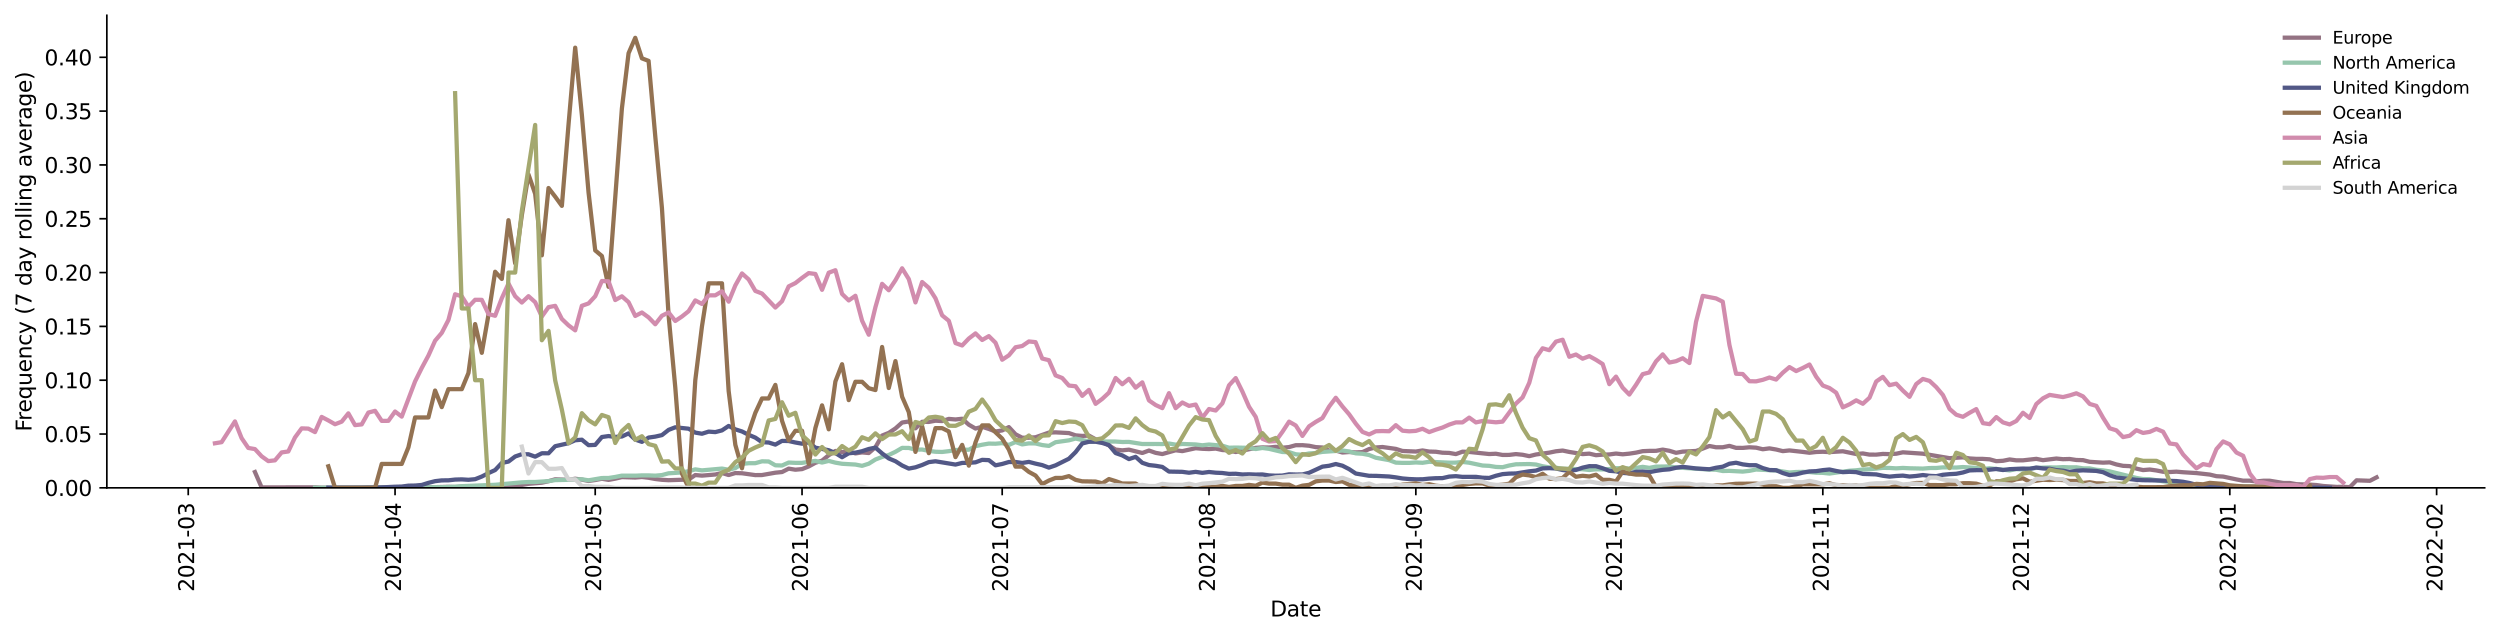 <?xml version="1.0" encoding="utf-8" standalone="no"?>
<!DOCTYPE svg PUBLIC "-//W3C//DTD SVG 1.1//EN"
  "http://www.w3.org/Graphics/SVG/1.1/DTD/svg11.dtd">
<svg height="298.621pt" version="1.1" viewBox="0 0 1173.344 298.621" width="1173.344pt" xmlns="http://www.w3.org/2000/svg" xmlns:xlink="http://www.w3.org/1999/xlink">
 <defs>
  <style type="text/css">*{stroke-linecap:butt;stroke-linejoin:round;}</style>
 </defs>
 <g id="figure_1">
  <g id="patch_1">
   <path d="M 0 298.621 
L 1173.344 298.621 
L 1173.344 0 
L 0 0 
z
" style="fill:#ffffff;"/>
  </g>
  <g id="axes_1">
   <g id="patch_2">
    <path d="M 50.144 228.96 
L 1166.144 228.96 
L 1166.144 7.2 
L 50.144 7.2 
z
" style="fill:#ffffff;"/>
   </g>
   <g id="matplotlib.axis_1">
    <g id="xtick_1">
     <g id="line2d_1">
      <defs>
       <path d="M 0 0 
L 0 3.5 
" id="m9e3e194249" style="stroke:#000000;stroke-width:0.8;"/>
      </defs>
      <g>
       <use style="stroke:#000000;stroke-width:0.8;" x="88.346" xlink:href="#m9e3e194249" y="228.96"/>
      </g>
     </g>
     <g id="text_1">
      <!-- 2021-03 -->
      <g transform="translate(91.105 277.743)rotate(-90)scale(0.1 -0.1)">
       <defs>
        <path d="M 1228 531 
L 3431 531 
L 3431 0 
L 469 0 
L 469 531 
Q 828 903 1448 1529 
Q 2069 2156 2228 2338 
Q 2531 2678 2651 2914 
Q 2772 3150 2772 3378 
Q 2772 3750 2511 3984 
Q 2250 4219 1831 4219 
Q 1534 4219 1204 4116 
Q 875 4013 500 3803 
L 500 4441 
Q 881 4594 1212 4672 
Q 1544 4750 1819 4750 
Q 2544 4750 2975 4387 
Q 3406 4025 3406 3419 
Q 3406 3131 3298 2873 
Q 3191 2616 2906 2266 
Q 2828 2175 2409 1742 
Q 1991 1309 1228 531 
z
" id="DejaVuSans-32" transform="scale(0.016)"/>
        <path d="M 2034 4250 
Q 1547 4250 1301 3770 
Q 1056 3291 1056 2328 
Q 1056 1369 1301 889 
Q 1547 409 2034 409 
Q 2525 409 2770 889 
Q 3016 1369 3016 2328 
Q 3016 3291 2770 3770 
Q 2525 4250 2034 4250 
z
M 2034 4750 
Q 2819 4750 3233 4129 
Q 3647 3509 3647 2328 
Q 3647 1150 3233 529 
Q 2819 -91 2034 -91 
Q 1250 -91 836 529 
Q 422 1150 422 2328 
Q 422 3509 836 4129 
Q 1250 4750 2034 4750 
z
" id="DejaVuSans-30" transform="scale(0.016)"/>
        <path d="M 794 531 
L 1825 531 
L 1825 4091 
L 703 3866 
L 703 4441 
L 1819 4666 
L 2450 4666 
L 2450 531 
L 3481 531 
L 3481 0 
L 794 0 
L 794 531 
z
" id="DejaVuSans-31" transform="scale(0.016)"/>
        <path d="M 313 2009 
L 1997 2009 
L 1997 1497 
L 313 1497 
L 313 2009 
z
" id="DejaVuSans-2d" transform="scale(0.016)"/>
        <path d="M 2597 2516 
Q 3050 2419 3304 2112 
Q 3559 1806 3559 1356 
Q 3559 666 3084 287 
Q 2609 -91 1734 -91 
Q 1441 -91 1130 -33 
Q 819 25 488 141 
L 488 750 
Q 750 597 1062 519 
Q 1375 441 1716 441 
Q 2309 441 2620 675 
Q 2931 909 2931 1356 
Q 2931 1769 2642 2001 
Q 2353 2234 1838 2234 
L 1294 2234 
L 1294 2753 
L 1863 2753 
Q 2328 2753 2575 2939 
Q 2822 3125 2822 3475 
Q 2822 3834 2567 4026 
Q 2313 4219 1838 4219 
Q 1578 4219 1281 4162 
Q 984 4106 628 3988 
L 628 4550 
Q 988 4650 1302 4700 
Q 1616 4750 1894 4750 
Q 2613 4750 3031 4423 
Q 3450 4097 3450 3541 
Q 3450 3153 3228 2886 
Q 3006 2619 2597 2516 
z
" id="DejaVuSans-33" transform="scale(0.016)"/>
       </defs>
       <use xlink:href="#DejaVuSans-32"/>
       <use x="63.623" xlink:href="#DejaVuSans-30"/>
       <use x="127.246" xlink:href="#DejaVuSans-32"/>
       <use x="190.869" xlink:href="#DejaVuSans-31"/>
       <use x="254.492" xlink:href="#DejaVuSans-2d"/>
       <use x="290.576" xlink:href="#DejaVuSans-30"/>
       <use x="354.199" xlink:href="#DejaVuSans-33"/>
      </g>
     </g>
    </g>
    <g id="xtick_2">
     <g id="line2d_2">
      <g>
       <use style="stroke:#000000;stroke-width:0.8;" x="185.416" xlink:href="#m9e3e194249" y="228.96"/>
      </g>
     </g>
     <g id="text_2">
      <!-- 2021-04 -->
      <g transform="translate(188.176 277.743)rotate(-90)scale(0.1 -0.1)">
       <defs>
        <path d="M 2419 4116 
L 825 1625 
L 2419 1625 
L 2419 4116 
z
M 2253 4666 
L 3047 4666 
L 3047 1625 
L 3713 1625 
L 3713 1100 
L 3047 1100 
L 3047 0 
L 2419 0 
L 2419 1100 
L 313 1100 
L 313 1709 
L 2253 4666 
z
" id="DejaVuSans-34" transform="scale(0.016)"/>
       </defs>
       <use xlink:href="#DejaVuSans-32"/>
       <use x="63.623" xlink:href="#DejaVuSans-30"/>
       <use x="127.246" xlink:href="#DejaVuSans-32"/>
       <use x="190.869" xlink:href="#DejaVuSans-31"/>
       <use x="254.492" xlink:href="#DejaVuSans-2d"/>
       <use x="290.576" xlink:href="#DejaVuSans-30"/>
       <use x="354.199" xlink:href="#DejaVuSans-34"/>
      </g>
     </g>
    </g>
    <g id="xtick_3">
     <g id="line2d_3">
      <g>
       <use style="stroke:#000000;stroke-width:0.8;" x="279.356" xlink:href="#m9e3e194249" y="228.96"/>
      </g>
     </g>
     <g id="text_3">
      <!-- 2021-05 -->
      <g transform="translate(282.115 277.743)rotate(-90)scale(0.1 -0.1)">
       <defs>
        <path d="M 691 4666 
L 3169 4666 
L 3169 4134 
L 1269 4134 
L 1269 2991 
Q 1406 3038 1543 3061 
Q 1681 3084 1819 3084 
Q 2600 3084 3056 2656 
Q 3513 2228 3513 1497 
Q 3513 744 3044 326 
Q 2575 -91 1722 -91 
Q 1428 -91 1123 -41 
Q 819 9 494 109 
L 494 744 
Q 775 591 1075 516 
Q 1375 441 1709 441 
Q 2250 441 2565 725 
Q 2881 1009 2881 1497 
Q 2881 1984 2565 2268 
Q 2250 2553 1709 2553 
Q 1456 2553 1204 2497 
Q 953 2441 691 2322 
L 691 4666 
z
" id="DejaVuSans-35" transform="scale(0.016)"/>
       </defs>
       <use xlink:href="#DejaVuSans-32"/>
       <use x="63.623" xlink:href="#DejaVuSans-30"/>
       <use x="127.246" xlink:href="#DejaVuSans-32"/>
       <use x="190.869" xlink:href="#DejaVuSans-31"/>
       <use x="254.492" xlink:href="#DejaVuSans-2d"/>
       <use x="290.576" xlink:href="#DejaVuSans-30"/>
       <use x="354.199" xlink:href="#DejaVuSans-35"/>
      </g>
     </g>
    </g>
    <g id="xtick_4">
     <g id="line2d_4">
      <g>
       <use style="stroke:#000000;stroke-width:0.8;" x="376.427" xlink:href="#m9e3e194249" y="228.96"/>
      </g>
     </g>
     <g id="text_4">
      <!-- 2021-06 -->
      <g transform="translate(379.186 277.743)rotate(-90)scale(0.1 -0.1)">
       <defs>
        <path d="M 2113 2584 
Q 1688 2584 1439 2293 
Q 1191 2003 1191 1497 
Q 1191 994 1439 701 
Q 1688 409 2113 409 
Q 2538 409 2786 701 
Q 3034 994 3034 1497 
Q 3034 2003 2786 2293 
Q 2538 2584 2113 2584 
z
M 3366 4563 
L 3366 3988 
Q 3128 4100 2886 4159 
Q 2644 4219 2406 4219 
Q 1781 4219 1451 3797 
Q 1122 3375 1075 2522 
Q 1259 2794 1537 2939 
Q 1816 3084 2150 3084 
Q 2853 3084 3261 2657 
Q 3669 2231 3669 1497 
Q 3669 778 3244 343 
Q 2819 -91 2113 -91 
Q 1303 -91 875 529 
Q 447 1150 447 2328 
Q 447 3434 972 4092 
Q 1497 4750 2381 4750 
Q 2619 4750 2861 4703 
Q 3103 4656 3366 4563 
z
" id="DejaVuSans-36" transform="scale(0.016)"/>
       </defs>
       <use xlink:href="#DejaVuSans-32"/>
       <use x="63.623" xlink:href="#DejaVuSans-30"/>
       <use x="127.246" xlink:href="#DejaVuSans-32"/>
       <use x="190.869" xlink:href="#DejaVuSans-31"/>
       <use x="254.492" xlink:href="#DejaVuSans-2d"/>
       <use x="290.576" xlink:href="#DejaVuSans-30"/>
       <use x="354.199" xlink:href="#DejaVuSans-36"/>
      </g>
     </g>
    </g>
    <g id="xtick_5">
     <g id="line2d_5">
      <g>
       <use style="stroke:#000000;stroke-width:0.8;" x="470.366" xlink:href="#m9e3e194249" y="228.96"/>
      </g>
     </g>
     <g id="text_5">
      <!-- 2021-07 -->
      <g transform="translate(473.125 277.743)rotate(-90)scale(0.1 -0.1)">
       <defs>
        <path d="M 525 4666 
L 3525 4666 
L 3525 4397 
L 1831 0 
L 1172 0 
L 2766 4134 
L 525 4134 
L 525 4666 
z
" id="DejaVuSans-37" transform="scale(0.016)"/>
       </defs>
       <use xlink:href="#DejaVuSans-32"/>
       <use x="63.623" xlink:href="#DejaVuSans-30"/>
       <use x="127.246" xlink:href="#DejaVuSans-32"/>
       <use x="190.869" xlink:href="#DejaVuSans-31"/>
       <use x="254.492" xlink:href="#DejaVuSans-2d"/>
       <use x="290.576" xlink:href="#DejaVuSans-30"/>
       <use x="354.199" xlink:href="#DejaVuSans-37"/>
      </g>
     </g>
    </g>
    <g id="xtick_6">
     <g id="line2d_6">
      <g>
       <use style="stroke:#000000;stroke-width:0.8;" x="567.437" xlink:href="#m9e3e194249" y="228.96"/>
      </g>
     </g>
     <g id="text_6">
      <!-- 2021-08 -->
      <g transform="translate(570.196 277.743)rotate(-90)scale(0.1 -0.1)">
       <defs>
        <path d="M 2034 2216 
Q 1584 2216 1326 1975 
Q 1069 1734 1069 1313 
Q 1069 891 1326 650 
Q 1584 409 2034 409 
Q 2484 409 2743 651 
Q 3003 894 3003 1313 
Q 3003 1734 2745 1975 
Q 2488 2216 2034 2216 
z
M 1403 2484 
Q 997 2584 770 2862 
Q 544 3141 544 3541 
Q 544 4100 942 4425 
Q 1341 4750 2034 4750 
Q 2731 4750 3128 4425 
Q 3525 4100 3525 3541 
Q 3525 3141 3298 2862 
Q 3072 2584 2669 2484 
Q 3125 2378 3379 2068 
Q 3634 1759 3634 1313 
Q 3634 634 3220 271 
Q 2806 -91 2034 -91 
Q 1263 -91 848 271 
Q 434 634 434 1313 
Q 434 1759 690 2068 
Q 947 2378 1403 2484 
z
M 1172 3481 
Q 1172 3119 1398 2916 
Q 1625 2713 2034 2713 
Q 2441 2713 2670 2916 
Q 2900 3119 2900 3481 
Q 2900 3844 2670 4047 
Q 2441 4250 2034 4250 
Q 1625 4250 1398 4047 
Q 1172 3844 1172 3481 
z
" id="DejaVuSans-38" transform="scale(0.016)"/>
       </defs>
       <use xlink:href="#DejaVuSans-32"/>
       <use x="63.623" xlink:href="#DejaVuSans-30"/>
       <use x="127.246" xlink:href="#DejaVuSans-32"/>
       <use x="190.869" xlink:href="#DejaVuSans-31"/>
       <use x="254.492" xlink:href="#DejaVuSans-2d"/>
       <use x="290.576" xlink:href="#DejaVuSans-30"/>
       <use x="354.199" xlink:href="#DejaVuSans-38"/>
      </g>
     </g>
    </g>
    <g id="xtick_7">
     <g id="line2d_7">
      <g>
       <use style="stroke:#000000;stroke-width:0.8;" x="664.507" xlink:href="#m9e3e194249" y="228.96"/>
      </g>
     </g>
     <g id="text_7">
      <!-- 2021-09 -->
      <g transform="translate(667.267 277.743)rotate(-90)scale(0.1 -0.1)">
       <defs>
        <path d="M 703 97 
L 703 672 
Q 941 559 1184 500 
Q 1428 441 1663 441 
Q 2288 441 2617 861 
Q 2947 1281 2994 2138 
Q 2813 1869 2534 1725 
Q 2256 1581 1919 1581 
Q 1219 1581 811 2004 
Q 403 2428 403 3163 
Q 403 3881 828 4315 
Q 1253 4750 1959 4750 
Q 2769 4750 3195 4129 
Q 3622 3509 3622 2328 
Q 3622 1225 3098 567 
Q 2575 -91 1691 -91 
Q 1453 -91 1209 -44 
Q 966 3 703 97 
z
M 1959 2075 
Q 2384 2075 2632 2365 
Q 2881 2656 2881 3163 
Q 2881 3666 2632 3958 
Q 2384 4250 1959 4250 
Q 1534 4250 1286 3958 
Q 1038 3666 1038 3163 
Q 1038 2656 1286 2365 
Q 1534 2075 1959 2075 
z
" id="DejaVuSans-39" transform="scale(0.016)"/>
       </defs>
       <use xlink:href="#DejaVuSans-32"/>
       <use x="63.623" xlink:href="#DejaVuSans-30"/>
       <use x="127.246" xlink:href="#DejaVuSans-32"/>
       <use x="190.869" xlink:href="#DejaVuSans-31"/>
       <use x="254.492" xlink:href="#DejaVuSans-2d"/>
       <use x="290.576" xlink:href="#DejaVuSans-30"/>
       <use x="354.199" xlink:href="#DejaVuSans-39"/>
      </g>
     </g>
    </g>
    <g id="xtick_8">
     <g id="line2d_8">
      <g>
       <use style="stroke:#000000;stroke-width:0.8;" x="758.447" xlink:href="#m9e3e194249" y="228.96"/>
      </g>
     </g>
     <g id="text_8">
      <!-- 2021-10 -->
      <g transform="translate(761.206 277.743)rotate(-90)scale(0.1 -0.1)">
       <use xlink:href="#DejaVuSans-32"/>
       <use x="63.623" xlink:href="#DejaVuSans-30"/>
       <use x="127.246" xlink:href="#DejaVuSans-32"/>
       <use x="190.869" xlink:href="#DejaVuSans-31"/>
       <use x="254.492" xlink:href="#DejaVuSans-2d"/>
       <use x="290.576" xlink:href="#DejaVuSans-31"/>
       <use x="354.199" xlink:href="#DejaVuSans-30"/>
      </g>
     </g>
    </g>
    <g id="xtick_9">
     <g id="line2d_9">
      <g>
       <use style="stroke:#000000;stroke-width:0.8;" x="855.517" xlink:href="#m9e3e194249" y="228.96"/>
      </g>
     </g>
     <g id="text_9">
      <!-- 2021-11 -->
      <g transform="translate(858.277 277.743)rotate(-90)scale(0.1 -0.1)">
       <use xlink:href="#DejaVuSans-32"/>
       <use x="63.623" xlink:href="#DejaVuSans-30"/>
       <use x="127.246" xlink:href="#DejaVuSans-32"/>
       <use x="190.869" xlink:href="#DejaVuSans-31"/>
       <use x="254.492" xlink:href="#DejaVuSans-2d"/>
       <use x="290.576" xlink:href="#DejaVuSans-31"/>
       <use x="354.199" xlink:href="#DejaVuSans-31"/>
      </g>
     </g>
    </g>
    <g id="xtick_10">
     <g id="line2d_10">
      <g>
       <use style="stroke:#000000;stroke-width:0.8;" x="949.457" xlink:href="#m9e3e194249" y="228.96"/>
      </g>
     </g>
     <g id="text_10">
      <!-- 2021-12 -->
      <g transform="translate(952.216 277.743)rotate(-90)scale(0.1 -0.1)">
       <use xlink:href="#DejaVuSans-32"/>
       <use x="63.623" xlink:href="#DejaVuSans-30"/>
       <use x="127.246" xlink:href="#DejaVuSans-32"/>
       <use x="190.869" xlink:href="#DejaVuSans-31"/>
       <use x="254.492" xlink:href="#DejaVuSans-2d"/>
       <use x="290.576" xlink:href="#DejaVuSans-31"/>
       <use x="354.199" xlink:href="#DejaVuSans-32"/>
      </g>
     </g>
    </g>
    <g id="xtick_11">
     <g id="line2d_11">
      <g>
       <use style="stroke:#000000;stroke-width:0.8;" x="1046.528" xlink:href="#m9e3e194249" y="228.96"/>
      </g>
     </g>
     <g id="text_11">
      <!-- 2022-01 -->
      <g transform="translate(1049.287 277.743)rotate(-90)scale(0.1 -0.1)">
       <use xlink:href="#DejaVuSans-32"/>
       <use x="63.623" xlink:href="#DejaVuSans-30"/>
       <use x="127.246" xlink:href="#DejaVuSans-32"/>
       <use x="190.869" xlink:href="#DejaVuSans-32"/>
       <use x="254.492" xlink:href="#DejaVuSans-2d"/>
       <use x="290.576" xlink:href="#DejaVuSans-30"/>
       <use x="354.199" xlink:href="#DejaVuSans-31"/>
      </g>
     </g>
    </g>
    <g id="xtick_12">
     <g id="line2d_12">
      <g>
       <use style="stroke:#000000;stroke-width:0.8;" x="1143.598" xlink:href="#m9e3e194249" y="228.96"/>
      </g>
     </g>
     <g id="text_12">
      <!-- 2022-02 -->
      <g transform="translate(1146.358 277.743)rotate(-90)scale(0.1 -0.1)">
       <use xlink:href="#DejaVuSans-32"/>
       <use x="63.623" xlink:href="#DejaVuSans-30"/>
       <use x="127.246" xlink:href="#DejaVuSans-32"/>
       <use x="190.869" xlink:href="#DejaVuSans-32"/>
       <use x="254.492" xlink:href="#DejaVuSans-2d"/>
       <use x="290.576" xlink:href="#DejaVuSans-30"/>
       <use x="354.199" xlink:href="#DejaVuSans-32"/>
      </g>
     </g>
    </g>
    <g id="text_13">
     <!-- Date -->
     <g transform="translate(596.193 289.341)scale(0.1 -0.1)">
      <defs>
       <path d="M 1259 4147 
L 1259 519 
L 2022 519 
Q 2988 519 3436 956 
Q 3884 1394 3884 2338 
Q 3884 3275 3436 3711 
Q 2988 4147 2022 4147 
L 1259 4147 
z
M 628 4666 
L 1925 4666 
Q 3281 4666 3915 4102 
Q 4550 3538 4550 2338 
Q 4550 1131 3912 565 
Q 3275 0 1925 0 
L 628 0 
L 628 4666 
z
" id="DejaVuSans-44" transform="scale(0.016)"/>
       <path d="M 2194 1759 
Q 1497 1759 1228 1600 
Q 959 1441 959 1056 
Q 959 750 1161 570 
Q 1363 391 1709 391 
Q 2188 391 2477 730 
Q 2766 1069 2766 1631 
L 2766 1759 
L 2194 1759 
z
M 3341 1997 
L 3341 0 
L 2766 0 
L 2766 531 
Q 2569 213 2275 61 
Q 1981 -91 1556 -91 
Q 1019 -91 701 211 
Q 384 513 384 1019 
Q 384 1609 779 1909 
Q 1175 2209 1959 2209 
L 2766 2209 
L 2766 2266 
Q 2766 2663 2505 2880 
Q 2244 3097 1772 3097 
Q 1472 3097 1187 3025 
Q 903 2953 641 2809 
L 641 3341 
Q 956 3463 1253 3523 
Q 1550 3584 1831 3584 
Q 2591 3584 2966 3190 
Q 3341 2797 3341 1997 
z
" id="DejaVuSans-61" transform="scale(0.016)"/>
       <path d="M 1172 4494 
L 1172 3500 
L 2356 3500 
L 2356 3053 
L 1172 3053 
L 1172 1153 
Q 1172 725 1289 603 
Q 1406 481 1766 481 
L 2356 481 
L 2356 0 
L 1766 0 
Q 1100 0 847 248 
Q 594 497 594 1153 
L 594 3053 
L 172 3053 
L 172 3500 
L 594 3500 
L 594 4494 
L 1172 4494 
z
" id="DejaVuSans-74" transform="scale(0.016)"/>
       <path d="M 3597 1894 
L 3597 1613 
L 953 1613 
Q 991 1019 1311 708 
Q 1631 397 2203 397 
Q 2534 397 2845 478 
Q 3156 559 3463 722 
L 3463 178 
Q 3153 47 2828 -22 
Q 2503 -91 2169 -91 
Q 1331 -91 842 396 
Q 353 884 353 1716 
Q 353 2575 817 3079 
Q 1281 3584 2069 3584 
Q 2775 3584 3186 3129 
Q 3597 2675 3597 1894 
z
M 3022 2063 
Q 3016 2534 2758 2815 
Q 2500 3097 2075 3097 
Q 1594 3097 1305 2825 
Q 1016 2553 972 2059 
L 3022 2063 
z
" id="DejaVuSans-65" transform="scale(0.016)"/>
      </defs>
      <use xlink:href="#DejaVuSans-44"/>
      <use x="77.002" xlink:href="#DejaVuSans-61"/>
      <use x="138.281" xlink:href="#DejaVuSans-74"/>
      <use x="177.49" xlink:href="#DejaVuSans-65"/>
     </g>
    </g>
   </g>
   <g id="matplotlib.axis_2">
    <g id="ytick_1">
     <g id="line2d_13">
      <defs>
       <path d="M 0 0 
L -3.5 0 
" id="m0c256c8b86" style="stroke:#000000;stroke-width:0.8;"/>
      </defs>
      <g>
       <use style="stroke:#000000;stroke-width:0.8;" x="50.144" xlink:href="#m0c256c8b86" y="228.96"/>
      </g>
     </g>
     <g id="text_14">
      <!-- 0.00 -->
      <g transform="translate(20.878 232.759)scale(0.1 -0.1)">
       <defs>
        <path d="M 684 794 
L 1344 794 
L 1344 0 
L 684 0 
L 684 794 
z
" id="DejaVuSans-2e" transform="scale(0.016)"/>
       </defs>
       <use xlink:href="#DejaVuSans-30"/>
       <use x="63.623" xlink:href="#DejaVuSans-2e"/>
       <use x="95.41" xlink:href="#DejaVuSans-30"/>
       <use x="159.033" xlink:href="#DejaVuSans-30"/>
      </g>
     </g>
    </g>
    <g id="ytick_2">
     <g id="line2d_14">
      <g>
       <use style="stroke:#000000;stroke-width:0.8;" x="50.144" xlink:href="#m0c256c8b86" y="203.701"/>
      </g>
     </g>
     <g id="text_15">
      <!-- 0.05 -->
      <g transform="translate(20.878 207.5)scale(0.1 -0.1)">
       <use xlink:href="#DejaVuSans-30"/>
       <use x="63.623" xlink:href="#DejaVuSans-2e"/>
       <use x="95.41" xlink:href="#DejaVuSans-30"/>
       <use x="159.033" xlink:href="#DejaVuSans-35"/>
      </g>
     </g>
    </g>
    <g id="ytick_3">
     <g id="line2d_15">
      <g>
       <use style="stroke:#000000;stroke-width:0.8;" x="50.144" xlink:href="#m0c256c8b86" y="178.442"/>
      </g>
     </g>
     <g id="text_16">
      <!-- 0.10 -->
      <g transform="translate(20.878 182.241)scale(0.1 -0.1)">
       <use xlink:href="#DejaVuSans-30"/>
       <use x="63.623" xlink:href="#DejaVuSans-2e"/>
       <use x="95.41" xlink:href="#DejaVuSans-31"/>
       <use x="159.033" xlink:href="#DejaVuSans-30"/>
      </g>
     </g>
    </g>
    <g id="ytick_4">
     <g id="line2d_16">
      <g>
       <use style="stroke:#000000;stroke-width:0.8;" x="50.144" xlink:href="#m0c256c8b86" y="153.183"/>
      </g>
     </g>
     <g id="text_17">
      <!-- 0.15 -->
      <g transform="translate(20.878 156.982)scale(0.1 -0.1)">
       <use xlink:href="#DejaVuSans-30"/>
       <use x="63.623" xlink:href="#DejaVuSans-2e"/>
       <use x="95.41" xlink:href="#DejaVuSans-31"/>
       <use x="159.033" xlink:href="#DejaVuSans-35"/>
      </g>
     </g>
    </g>
    <g id="ytick_5">
     <g id="line2d_17">
      <g>
       <use style="stroke:#000000;stroke-width:0.8;" x="50.144" xlink:href="#m0c256c8b86" y="127.924"/>
      </g>
     </g>
     <g id="text_18">
      <!-- 0.20 -->
      <g transform="translate(20.878 131.723)scale(0.1 -0.1)">
       <use xlink:href="#DejaVuSans-30"/>
       <use x="63.623" xlink:href="#DejaVuSans-2e"/>
       <use x="95.41" xlink:href="#DejaVuSans-32"/>
       <use x="159.033" xlink:href="#DejaVuSans-30"/>
      </g>
     </g>
    </g>
    <g id="ytick_6">
     <g id="line2d_18">
      <g>
       <use style="stroke:#000000;stroke-width:0.8;" x="50.144" xlink:href="#m0c256c8b86" y="102.665"/>
      </g>
     </g>
     <g id="text_19">
      <!-- 0.25 -->
      <g transform="translate(20.878 106.464)scale(0.1 -0.1)">
       <use xlink:href="#DejaVuSans-30"/>
       <use x="63.623" xlink:href="#DejaVuSans-2e"/>
       <use x="95.41" xlink:href="#DejaVuSans-32"/>
       <use x="159.033" xlink:href="#DejaVuSans-35"/>
      </g>
     </g>
    </g>
    <g id="ytick_7">
     <g id="line2d_19">
      <g>
       <use style="stroke:#000000;stroke-width:0.8;" x="50.144" xlink:href="#m0c256c8b86" y="77.405"/>
      </g>
     </g>
     <g id="text_20">
      <!-- 0.30 -->
      <g transform="translate(20.878 81.205)scale(0.1 -0.1)">
       <use xlink:href="#DejaVuSans-30"/>
       <use x="63.623" xlink:href="#DejaVuSans-2e"/>
       <use x="95.41" xlink:href="#DejaVuSans-33"/>
       <use x="159.033" xlink:href="#DejaVuSans-30"/>
      </g>
     </g>
    </g>
    <g id="ytick_8">
     <g id="line2d_20">
      <g>
       <use style="stroke:#000000;stroke-width:0.8;" x="50.144" xlink:href="#m0c256c8b86" y="52.146"/>
      </g>
     </g>
     <g id="text_21">
      <!-- 0.35 -->
      <g transform="translate(20.878 55.946)scale(0.1 -0.1)">
       <use xlink:href="#DejaVuSans-30"/>
       <use x="63.623" xlink:href="#DejaVuSans-2e"/>
       <use x="95.41" xlink:href="#DejaVuSans-33"/>
       <use x="159.033" xlink:href="#DejaVuSans-35"/>
      </g>
     </g>
    </g>
    <g id="ytick_9">
     <g id="line2d_21">
      <g>
       <use style="stroke:#000000;stroke-width:0.8;" x="50.144" xlink:href="#m0c256c8b86" y="26.887"/>
      </g>
     </g>
     <g id="text_22">
      <!-- 0.40 -->
      <g transform="translate(20.878 30.686)scale(0.1 -0.1)">
       <use xlink:href="#DejaVuSans-30"/>
       <use x="63.623" xlink:href="#DejaVuSans-2e"/>
       <use x="95.41" xlink:href="#DejaVuSans-34"/>
       <use x="159.033" xlink:href="#DejaVuSans-30"/>
      </g>
     </g>
    </g>
    <g id="text_23">
     <!-- Frequency (7 day rolling average) -->
     <g transform="translate(14.798 202.529)rotate(-90)scale(0.1 -0.1)">
      <defs>
       <path d="M 628 4666 
L 3309 4666 
L 3309 4134 
L 1259 4134 
L 1259 2759 
L 3109 2759 
L 3109 2228 
L 1259 2228 
L 1259 0 
L 628 0 
L 628 4666 
z
" id="DejaVuSans-46" transform="scale(0.016)"/>
       <path d="M 2631 2963 
Q 2534 3019 2420 3045 
Q 2306 3072 2169 3072 
Q 1681 3072 1420 2755 
Q 1159 2438 1159 1844 
L 1159 0 
L 581 0 
L 581 3500 
L 1159 3500 
L 1159 2956 
Q 1341 3275 1631 3429 
Q 1922 3584 2338 3584 
Q 2397 3584 2469 3576 
Q 2541 3569 2628 3553 
L 2631 2963 
z
" id="DejaVuSans-72" transform="scale(0.016)"/>
       <path d="M 947 1747 
Q 947 1113 1208 752 
Q 1469 391 1925 391 
Q 2381 391 2643 752 
Q 2906 1113 2906 1747 
Q 2906 2381 2643 2742 
Q 2381 3103 1925 3103 
Q 1469 3103 1208 2742 
Q 947 2381 947 1747 
z
M 2906 525 
Q 2725 213 2448 61 
Q 2172 -91 1784 -91 
Q 1150 -91 751 415 
Q 353 922 353 1747 
Q 353 2572 751 3078 
Q 1150 3584 1784 3584 
Q 2172 3584 2448 3432 
Q 2725 3281 2906 2969 
L 2906 3500 
L 3481 3500 
L 3481 -1331 
L 2906 -1331 
L 2906 525 
z
" id="DejaVuSans-71" transform="scale(0.016)"/>
       <path d="M 544 1381 
L 544 3500 
L 1119 3500 
L 1119 1403 
Q 1119 906 1312 657 
Q 1506 409 1894 409 
Q 2359 409 2629 706 
Q 2900 1003 2900 1516 
L 2900 3500 
L 3475 3500 
L 3475 0 
L 2900 0 
L 2900 538 
Q 2691 219 2414 64 
Q 2138 -91 1772 -91 
Q 1169 -91 856 284 
Q 544 659 544 1381 
z
M 1991 3584 
L 1991 3584 
z
" id="DejaVuSans-75" transform="scale(0.016)"/>
       <path d="M 3513 2113 
L 3513 0 
L 2938 0 
L 2938 2094 
Q 2938 2591 2744 2837 
Q 2550 3084 2163 3084 
Q 1697 3084 1428 2787 
Q 1159 2491 1159 1978 
L 1159 0 
L 581 0 
L 581 3500 
L 1159 3500 
L 1159 2956 
Q 1366 3272 1645 3428 
Q 1925 3584 2291 3584 
Q 2894 3584 3203 3211 
Q 3513 2838 3513 2113 
z
" id="DejaVuSans-6e" transform="scale(0.016)"/>
       <path d="M 3122 3366 
L 3122 2828 
Q 2878 2963 2633 3030 
Q 2388 3097 2138 3097 
Q 1578 3097 1268 2742 
Q 959 2388 959 1747 
Q 959 1106 1268 751 
Q 1578 397 2138 397 
Q 2388 397 2633 464 
Q 2878 531 3122 666 
L 3122 134 
Q 2881 22 2623 -34 
Q 2366 -91 2075 -91 
Q 1284 -91 818 406 
Q 353 903 353 1747 
Q 353 2603 823 3093 
Q 1294 3584 2113 3584 
Q 2378 3584 2631 3529 
Q 2884 3475 3122 3366 
z
" id="DejaVuSans-63" transform="scale(0.016)"/>
       <path d="M 2059 -325 
Q 1816 -950 1584 -1140 
Q 1353 -1331 966 -1331 
L 506 -1331 
L 506 -850 
L 844 -850 
Q 1081 -850 1212 -737 
Q 1344 -625 1503 -206 
L 1606 56 
L 191 3500 
L 800 3500 
L 1894 763 
L 2988 3500 
L 3597 3500 
L 2059 -325 
z
" id="DejaVuSans-79" transform="scale(0.016)"/>
       <path id="DejaVuSans-20" transform="scale(0.016)"/>
       <path d="M 1984 4856 
Q 1566 4138 1362 3434 
Q 1159 2731 1159 2009 
Q 1159 1288 1364 580 
Q 1569 -128 1984 -844 
L 1484 -844 
Q 1016 -109 783 600 
Q 550 1309 550 2009 
Q 550 2706 781 3412 
Q 1013 4119 1484 4856 
L 1984 4856 
z
" id="DejaVuSans-28" transform="scale(0.016)"/>
       <path d="M 2906 2969 
L 2906 4863 
L 3481 4863 
L 3481 0 
L 2906 0 
L 2906 525 
Q 2725 213 2448 61 
Q 2172 -91 1784 -91 
Q 1150 -91 751 415 
Q 353 922 353 1747 
Q 353 2572 751 3078 
Q 1150 3584 1784 3584 
Q 2172 3584 2448 3432 
Q 2725 3281 2906 2969 
z
M 947 1747 
Q 947 1113 1208 752 
Q 1469 391 1925 391 
Q 2381 391 2643 752 
Q 2906 1113 2906 1747 
Q 2906 2381 2643 2742 
Q 2381 3103 1925 3103 
Q 1469 3103 1208 2742 
Q 947 2381 947 1747 
z
" id="DejaVuSans-64" transform="scale(0.016)"/>
       <path d="M 1959 3097 
Q 1497 3097 1228 2736 
Q 959 2375 959 1747 
Q 959 1119 1226 758 
Q 1494 397 1959 397 
Q 2419 397 2687 759 
Q 2956 1122 2956 1747 
Q 2956 2369 2687 2733 
Q 2419 3097 1959 3097 
z
M 1959 3584 
Q 2709 3584 3137 3096 
Q 3566 2609 3566 1747 
Q 3566 888 3137 398 
Q 2709 -91 1959 -91 
Q 1206 -91 779 398 
Q 353 888 353 1747 
Q 353 2609 779 3096 
Q 1206 3584 1959 3584 
z
" id="DejaVuSans-6f" transform="scale(0.016)"/>
       <path d="M 603 4863 
L 1178 4863 
L 1178 0 
L 603 0 
L 603 4863 
z
" id="DejaVuSans-6c" transform="scale(0.016)"/>
       <path d="M 603 3500 
L 1178 3500 
L 1178 0 
L 603 0 
L 603 3500 
z
M 603 4863 
L 1178 4863 
L 1178 4134 
L 603 4134 
L 603 4863 
z
" id="DejaVuSans-69" transform="scale(0.016)"/>
       <path d="M 2906 1791 
Q 2906 2416 2648 2759 
Q 2391 3103 1925 3103 
Q 1463 3103 1205 2759 
Q 947 2416 947 1791 
Q 947 1169 1205 825 
Q 1463 481 1925 481 
Q 2391 481 2648 825 
Q 2906 1169 2906 1791 
z
M 3481 434 
Q 3481 -459 3084 -895 
Q 2688 -1331 1869 -1331 
Q 1566 -1331 1297 -1286 
Q 1028 -1241 775 -1147 
L 775 -588 
Q 1028 -725 1275 -790 
Q 1522 -856 1778 -856 
Q 2344 -856 2625 -561 
Q 2906 -266 2906 331 
L 2906 616 
Q 2728 306 2450 153 
Q 2172 0 1784 0 
Q 1141 0 747 490 
Q 353 981 353 1791 
Q 353 2603 747 3093 
Q 1141 3584 1784 3584 
Q 2172 3584 2450 3431 
Q 2728 3278 2906 2969 
L 2906 3500 
L 3481 3500 
L 3481 434 
z
" id="DejaVuSans-67" transform="scale(0.016)"/>
       <path d="M 191 3500 
L 800 3500 
L 1894 563 
L 2988 3500 
L 3597 3500 
L 2284 0 
L 1503 0 
L 191 3500 
z
" id="DejaVuSans-76" transform="scale(0.016)"/>
       <path d="M 513 4856 
L 1013 4856 
Q 1481 4119 1714 3412 
Q 1947 2706 1947 2009 
Q 1947 1309 1714 600 
Q 1481 -109 1013 -844 
L 513 -844 
Q 928 -128 1133 580 
Q 1338 1288 1338 2009 
Q 1338 2731 1133 3434 
Q 928 4138 513 4856 
z
" id="DejaVuSans-29" transform="scale(0.016)"/>
      </defs>
      <use xlink:href="#DejaVuSans-46"/>
      <use x="50.27" xlink:href="#DejaVuSans-72"/>
      <use x="89.133" xlink:href="#DejaVuSans-65"/>
      <use x="150.656" xlink:href="#DejaVuSans-71"/>
      <use x="214.133" xlink:href="#DejaVuSans-75"/>
      <use x="277.512" xlink:href="#DejaVuSans-65"/>
      <use x="339.035" xlink:href="#DejaVuSans-6e"/>
      <use x="402.414" xlink:href="#DejaVuSans-63"/>
      <use x="457.395" xlink:href="#DejaVuSans-79"/>
      <use x="516.574" xlink:href="#DejaVuSans-20"/>
      <use x="548.361" xlink:href="#DejaVuSans-28"/>
      <use x="587.375" xlink:href="#DejaVuSans-37"/>
      <use x="650.998" xlink:href="#DejaVuSans-20"/>
      <use x="682.785" xlink:href="#DejaVuSans-64"/>
      <use x="746.262" xlink:href="#DejaVuSans-61"/>
      <use x="807.541" xlink:href="#DejaVuSans-79"/>
      <use x="866.721" xlink:href="#DejaVuSans-20"/>
      <use x="898.508" xlink:href="#DejaVuSans-72"/>
      <use x="937.371" xlink:href="#DejaVuSans-6f"/>
      <use x="998.553" xlink:href="#DejaVuSans-6c"/>
      <use x="1026.336" xlink:href="#DejaVuSans-6c"/>
      <use x="1054.119" xlink:href="#DejaVuSans-69"/>
      <use x="1081.902" xlink:href="#DejaVuSans-6e"/>
      <use x="1145.281" xlink:href="#DejaVuSans-67"/>
      <use x="1208.758" xlink:href="#DejaVuSans-20"/>
      <use x="1240.545" xlink:href="#DejaVuSans-61"/>
      <use x="1301.824" xlink:href="#DejaVuSans-76"/>
      <use x="1361.004" xlink:href="#DejaVuSans-65"/>
      <use x="1422.527" xlink:href="#DejaVuSans-72"/>
      <use x="1463.641" xlink:href="#DejaVuSans-61"/>
      <use x="1524.92" xlink:href="#DejaVuSans-67"/>
      <use x="1588.396" xlink:href="#DejaVuSans-65"/>
      <use x="1649.92" xlink:href="#DejaVuSans-29"/>
     </g>
    </g>
   </g>
   <g id="line2d_22">
    <path clip-path="url(#p1a723f5cda)" d="M 119.659 221.541 
L 122.79 228.758 
L 147.841 228.712 
L 150.972 228.925 
L 169.76 228.848 
L 172.891 228.683 
L 188.548 228.625 
L 191.679 228.764 
L 194.81 228.764 
L 197.942 228.642 
L 204.204 228.634 
L 210.467 228.492 
L 213.598 228.614 
L 216.73 228.452 
L 222.992 228.483 
L 229.255 228.315 
L 232.386 228.465 
L 241.78 227.852 
L 244.911 227.614 
L 248.043 227.074 
L 254.305 226.548 
L 257.437 225.852 
L 260.568 224.954 
L 266.831 225.215 
L 269.962 224.686 
L 273.093 225.099 
L 276.225 225.738 
L 279.356 225.291 
L 282.487 224.698 
L 285.618 225.232 
L 288.75 224.649 
L 291.881 223.923 
L 298.144 224.131 
L 301.275 223.874 
L 304.406 224.234 
L 307.538 224.812 
L 310.669 225.194 
L 313.8 225.371 
L 323.194 225.07 
L 326.326 222.954 
L 329.457 223.233 
L 335.72 222.7 
L 338.851 221.989 
L 341.982 222.951 
L 345.113 222.021 
L 348.245 222.118 
L 354.507 222.987 
L 357.639 222.951 
L 363.901 221.854 
L 367.033 221.542 
L 370.164 219.947 
L 373.295 220.453 
L 376.427 220.167 
L 379.558 218.917 
L 382.689 217.21 
L 385.821 216.188 
L 388.952 213.646 
L 392.083 211.656 
L 395.214 212.165 
L 398.346 211.844 
L 401.477 212.802 
L 404.608 212.338 
L 407.74 212.622 
L 410.871 209.904 
L 414.002 204.428 
L 417.134 203.164 
L 420.265 201.084 
L 423.396 198.306 
L 426.528 197.825 
L 429.659 201.027 
L 432.79 197.972 
L 435.922 198.027 
L 439.053 197.448 
L 442.184 197.623 
L 445.315 196.604 
L 448.447 196.868 
L 451.578 196.536 
L 454.709 199.337 
L 457.841 201.128 
L 460.972 200.321 
L 464.103 201.32 
L 467.235 202.527 
L 470.366 202.01 
L 473.497 200.456 
L 476.629 203.826 
L 479.76 205.442 
L 482.891 205.436 
L 486.023 205.229 
L 492.285 203.033 
L 495.416 202.923 
L 501.679 203.254 
L 504.81 204.329 
L 507.942 204.594 
L 511.073 204.447 
L 514.204 206.167 
L 517.336 207.241 
L 520.467 209.048 
L 523.598 211.008 
L 526.73 211.356 
L 529.861 211.043 
L 536.124 212.604 
L 539.255 211.453 
L 542.386 212.538 
L 545.517 213.103 
L 551.78 211.333 
L 554.911 211.729 
L 561.174 210.364 
L 564.305 210.632 
L 567.437 210.766 
L 570.568 210.538 
L 573.699 211.224 
L 576.831 211.376 
L 579.962 212.155 
L 589.356 210.196 
L 592.487 209.983 
L 595.618 210.031 
L 598.75 209.713 
L 601.881 210.14 
L 605.012 209.822 
L 608.144 208.952 
L 611.275 208.93 
L 614.406 209.209 
L 617.538 209.849 
L 620.669 210.029 
L 623.8 211.5 
L 626.932 211.465 
L 630.063 212.384 
L 633.194 212.151 
L 636.326 212.324 
L 639.457 212.194 
L 642.588 210.751 
L 645.72 210.015 
L 648.851 209.797 
L 655.113 210.68 
L 658.245 211.66 
L 664.507 211.921 
L 667.639 211.417 
L 670.77 211.93 
L 673.901 212.022 
L 677.033 212.478 
L 680.164 212.571 
L 683.295 213.122 
L 686.427 211.988 
L 689.558 212.109 
L 698.952 213.098 
L 702.083 212.959 
L 705.214 213.527 
L 708.346 213.497 
L 711.477 213.123 
L 714.608 213.436 
L 717.74 214.094 
L 720.871 213.313 
L 727.134 212.442 
L 730.265 211.801 
L 733.396 211.46 
L 736.528 212.109 
L 742.79 213.127 
L 745.922 212.903 
L 749.053 213.643 
L 752.184 213.382 
L 755.315 213.29 
L 758.447 212.869 
L 761.578 213.221 
L 764.709 212.916 
L 767.841 212.435 
L 770.972 211.75 
L 774.103 211.613 
L 777.235 211.591 
L 780.366 211.019 
L 783.497 211.567 
L 786.629 212.52 
L 789.76 211.96 
L 796.023 211.655 
L 799.154 210.546 
L 802.285 209.317 
L 805.416 209.926 
L 808.548 209.913 
L 811.679 209.268 
L 814.81 210.202 
L 817.942 210.217 
L 821.073 209.93 
L 824.204 210.109 
L 827.336 210.848 
L 830.467 210.435 
L 833.598 210.97 
L 836.73 211.73 
L 839.861 211.403 
L 846.124 212.099 
L 849.255 212.498 
L 852.386 212.135 
L 855.517 212.025 
L 858.649 212.19 
L 864.911 211.804 
L 871.174 213.083 
L 874.305 212.819 
L 877.437 213.371 
L 880.568 213.377 
L 883.699 213.048 
L 886.831 213.138 
L 889.962 212.945 
L 893.093 212.288 
L 902.487 212.933 
L 915.012 215.042 
L 921.275 214.645 
L 924.406 215.166 
L 927.538 215.364 
L 930.669 215.377 
L 933.8 215.576 
L 936.932 216.445 
L 940.063 216.268 
L 943.194 215.636 
L 946.326 216.054 
L 949.457 216.051 
L 955.72 215.359 
L 958.851 215.974 
L 965.113 215.21 
L 968.245 215.518 
L 971.376 215.42 
L 974.507 215.893 
L 977.639 215.964 
L 980.77 216.747 
L 987.033 217.138 
L 990.164 217.004 
L 993.295 217.982 
L 996.427 218.634 
L 999.558 218.777 
L 1002.689 219.94 
L 1005.821 220.628 
L 1008.952 220.367 
L 1012.083 220.806 
L 1015.214 221.414 
L 1018.346 221.536 
L 1021.477 221.367 
L 1024.608 221.638 
L 1030.871 222.032 
L 1037.134 222.736 
L 1040.265 223.492 
L 1043.396 223.676 
L 1049.659 225.017 
L 1052.79 225.609 
L 1055.922 225.608 
L 1059.053 225.962 
L 1062.184 225.64 
L 1065.315 225.635 
L 1071.578 226.67 
L 1074.709 226.697 
L 1077.841 227.249 
L 1084.103 227.46 
L 1087.235 227.654 
L 1090.366 228.097 
L 1096.629 228.522 
L 1099.76 228.507 
L 1102.891 228.634 
L 1106.023 225.426 
L 1112.285 225.659 
L 1115.416 224.04 
L 1115.416 224.04 
" style="fill:none;stroke:#947383;stroke-linecap:square;stroke-width:2;"/>
   </g>
   <g id="line2d_23">
    <path clip-path="url(#p1a723f5cda)" d="M 147.841 228.863 
L 157.235 228.903 
L 172.891 228.848 
L 207.336 228.649 
L 213.598 228.419 
L 216.73 228.176 
L 232.386 227.531 
L 244.911 226.379 
L 248.043 226.229 
L 251.174 226.214 
L 257.437 225.814 
L 260.568 225.327 
L 266.831 225.2 
L 273.093 224.948 
L 276.225 225.429 
L 282.487 224.36 
L 285.618 224.34 
L 288.75 223.852 
L 291.881 223.233 
L 298.144 223.262 
L 301.275 223.117 
L 304.406 223.121 
L 307.538 223.246 
L 310.669 222.964 
L 313.8 222.138 
L 320.063 221.738 
L 323.194 221.166 
L 326.326 220.291 
L 329.457 220.762 
L 338.851 219.919 
L 341.982 220.463 
L 345.113 219.694 
L 348.245 217.721 
L 351.376 217.408 
L 354.507 217.385 
L 357.639 216.515 
L 360.77 216.593 
L 363.901 218.377 
L 367.033 218.481 
L 370.164 217.089 
L 373.295 217.237 
L 376.427 217.231 
L 382.689 216.316 
L 385.821 217.088 
L 388.952 216.327 
L 392.083 217.138 
L 395.214 217.669 
L 401.477 218.03 
L 404.608 218.628 
L 407.74 217.634 
L 410.871 215.665 
L 414.002 214.466 
L 417.134 213.549 
L 420.265 212.041 
L 423.396 210.21 
L 426.528 210.231 
L 429.659 211.055 
L 432.79 210.98 
L 435.922 211.616 
L 439.053 212.025 
L 442.184 212.121 
L 445.315 211.752 
L 448.447 211.234 
L 451.578 211.064 
L 454.709 211.074 
L 457.841 209.412 
L 460.972 208.724 
L 464.103 208.189 
L 467.235 208.254 
L 470.366 207.975 
L 473.497 208.82 
L 476.629 207.459 
L 479.76 208.579 
L 482.891 208.091 
L 486.023 208.127 
L 489.154 208.884 
L 492.285 209.281 
L 495.416 207.547 
L 501.679 206.667 
L 504.81 205.829 
L 511.073 207.206 
L 523.598 207.241 
L 526.73 207.445 
L 529.861 207.409 
L 536.124 208.397 
L 542.386 208.369 
L 545.517 208.418 
L 548.649 208.16 
L 551.78 208.691 
L 554.911 208.369 
L 561.174 208.596 
L 564.305 208.991 
L 567.437 208.631 
L 573.699 209.179 
L 576.831 210.14 
L 579.962 210.058 
L 586.225 210.194 
L 589.356 210.746 
L 592.487 210.249 
L 595.618 210.655 
L 601.881 212.147 
L 605.012 212.204 
L 608.144 213.218 
L 611.275 213.455 
L 614.406 212.823 
L 617.538 212.62 
L 620.669 212.089 
L 630.063 211.452 
L 633.194 211.89 
L 636.326 212.77 
L 639.457 212.965 
L 642.588 213.557 
L 645.72 214.829 
L 651.982 215.963 
L 655.113 217.128 
L 658.245 217.247 
L 661.376 217.252 
L 664.507 217.047 
L 667.639 217.207 
L 670.77 216.737 
L 680.164 217.144 
L 683.295 217.125 
L 686.427 216.798 
L 689.558 217.167 
L 695.821 218.488 
L 698.952 218.643 
L 702.083 219.148 
L 705.214 219.274 
L 708.346 218.471 
L 711.477 217.909 
L 717.74 217.789 
L 720.871 218.02 
L 724.002 218.838 
L 727.134 219.361 
L 730.265 219.511 
L 733.396 219.996 
L 742.79 220.236 
L 745.922 220.584 
L 749.053 220.264 
L 752.184 220.321 
L 755.315 220.137 
L 758.447 219.746 
L 761.578 219.743 
L 764.709 219.899 
L 767.841 219.608 
L 770.972 219.11 
L 774.103 219.582 
L 777.235 219.009 
L 783.497 218.911 
L 786.629 219.382 
L 802.285 220.376 
L 805.416 220.459 
L 808.548 221.061 
L 811.679 220.993 
L 817.942 221.334 
L 821.073 220.983 
L 824.204 220.365 
L 833.598 220.804 
L 839.861 221.773 
L 842.992 221.525 
L 846.124 221.469 
L 849.255 221.546 
L 852.386 221.862 
L 855.517 221.927 
L 858.649 222.252 
L 868.043 220.935 
L 871.174 220.728 
L 874.305 220.358 
L 877.437 220.247 
L 883.699 219.588 
L 886.831 219.627 
L 889.962 219.822 
L 893.093 219.619 
L 896.225 219.781 
L 902.487 219.929 
L 905.618 219.67 
L 908.75 219.642 
L 911.881 219.357 
L 918.144 219.44 
L 921.275 219.202 
L 927.538 219.614 
L 930.669 220.138 
L 933.8 219.772 
L 943.194 220.782 
L 946.326 220.171 
L 949.457 220.348 
L 955.72 219.605 
L 961.982 219.372 
L 965.113 219.404 
L 968.245 219.226 
L 971.376 219.35 
L 974.507 219.319 
L 977.639 219.817 
L 980.77 219.85 
L 983.901 220.492 
L 987.033 220.766 
L 990.164 221.242 
L 1002.689 224.314 
L 1005.821 224.839 
L 1008.952 224.889 
L 1015.214 225.901 
L 1018.346 226.178 
L 1024.608 227.493 
L 1034.002 228.075 
L 1046.528 228.084 
L 1065.315 228.651 
L 1074.709 228.776 
L 1077.841 228.744 
L 1080.972 228.835 
L 1084.103 228.708 
L 1084.103 228.708 
" style="fill:none;stroke:#96c6ad;stroke-linecap:square;stroke-width:2;"/>
   </g>
   <g id="line2d_24">
    <path clip-path="url(#p1a723f5cda)" d="M 154.103 228.863 
L 160.366 228.922 
L 176.023 228.905 
L 185.416 228.441 
L 188.548 228.36 
L 191.679 227.94 
L 194.81 227.883 
L 197.942 227.613 
L 201.073 226.624 
L 204.204 225.829 
L 207.336 225.466 
L 210.467 225.432 
L 213.598 225.082 
L 216.73 224.991 
L 219.861 225.184 
L 222.992 224.902 
L 226.124 223.664 
L 229.255 222.043 
L 232.386 220.615 
L 235.517 217.281 
L 238.649 216.635 
L 241.78 214.251 
L 244.911 213.177 
L 248.043 213.209 
L 251.174 214.325 
L 254.305 212.748 
L 257.437 212.749 
L 260.568 209.424 
L 266.831 208.01 
L 269.962 206.63 
L 273.093 206.365 
L 276.225 208.936 
L 279.356 208.808 
L 282.487 205.107 
L 285.618 204.661 
L 288.75 205.076 
L 291.881 204.858 
L 295.012 203.408 
L 298.144 206.318 
L 301.275 207.383 
L 304.406 205.373 
L 307.538 204.921 
L 310.669 204.213 
L 313.8 201.753 
L 316.932 200.55 
L 323.194 201.208 
L 326.326 203.04 
L 329.457 203.57 
L 332.588 202.576 
L 335.72 202.804 
L 338.851 201.997 
L 341.982 199.914 
L 345.113 201.507 
L 348.245 202.501 
L 351.376 204.074 
L 354.507 205.392 
L 357.639 207.53 
L 360.77 207.687 
L 363.901 208.671 
L 367.033 206.922 
L 370.164 206.996 
L 373.295 207.683 
L 376.427 208.239 
L 379.558 207.607 
L 382.689 210.113 
L 388.952 211.31 
L 392.083 212.65 
L 395.214 214.583 
L 398.346 212.737 
L 401.477 212.452 
L 404.608 211.767 
L 407.74 210.726 
L 410.871 210.083 
L 414.002 212.806 
L 417.134 215.162 
L 420.265 216.471 
L 423.396 218.469 
L 426.528 219.925 
L 429.659 219.328 
L 432.79 218.237 
L 435.922 216.889 
L 439.053 216.499 
L 448.447 218.039 
L 451.578 217.268 
L 454.709 217.208 
L 457.841 216.99 
L 460.972 215.825 
L 464.103 215.964 
L 467.235 218.391 
L 470.366 217.756 
L 473.497 216.838 
L 476.629 216.827 
L 479.76 217.276 
L 482.891 216.783 
L 486.023 217.599 
L 489.154 218.29 
L 492.285 219.477 
L 495.416 218.405 
L 501.679 215.297 
L 504.81 212.2 
L 507.942 208.132 
L 511.073 207.342 
L 514.204 207.317 
L 517.336 207.903 
L 520.467 208.886 
L 523.598 212.636 
L 526.73 213.738 
L 529.861 215.463 
L 532.992 214.419 
L 536.124 217.216 
L 539.255 218.259 
L 542.386 218.608 
L 545.517 219.143 
L 548.649 221.328 
L 554.911 221.452 
L 558.043 221.87 
L 561.174 221.464 
L 564.305 221.926 
L 567.437 221.52 
L 570.568 221.854 
L 573.699 221.995 
L 576.831 222.41 
L 579.962 222.35 
L 583.093 222.694 
L 586.225 222.609 
L 589.356 222.739 
L 592.487 222.679 
L 595.618 223.134 
L 598.75 223.268 
L 601.881 223.196 
L 605.012 222.614 
L 608.144 222.709 
L 611.275 222.679 
L 614.406 221.899 
L 620.669 219.011 
L 623.8 218.602 
L 626.932 217.782 
L 630.063 218.574 
L 633.194 220.176 
L 636.326 222.247 
L 642.588 223.317 
L 645.72 223.335 
L 651.982 223.639 
L 655.113 224.043 
L 658.245 224.562 
L 661.376 224.826 
L 664.507 224.958 
L 667.639 224.947 
L 670.77 224.624 
L 673.901 224.437 
L 677.033 224.393 
L 680.164 223.683 
L 683.295 223.479 
L 686.427 223.825 
L 692.689 223.802 
L 695.821 224.21 
L 698.952 224.318 
L 702.083 223.292 
L 705.214 222.523 
L 708.346 222.278 
L 711.477 222.212 
L 717.74 221.204 
L 720.871 220.87 
L 724.002 219.828 
L 727.134 219.718 
L 730.265 219.876 
L 733.396 220.591 
L 736.528 220.948 
L 739.659 220.552 
L 742.79 219.477 
L 745.922 218.786 
L 749.053 218.792 
L 752.184 219.772 
L 755.315 220.971 
L 758.447 221.206 
L 761.578 221.949 
L 764.709 222.177 
L 767.841 221.453 
L 770.972 221.282 
L 774.103 221.599 
L 777.235 220.992 
L 780.366 220.521 
L 783.497 220.269 
L 786.629 219.54 
L 789.76 219.102 
L 796.023 219.859 
L 802.285 220.246 
L 805.416 219.531 
L 808.548 219.039 
L 811.679 217.642 
L 814.81 217.179 
L 817.942 217.943 
L 821.073 218.343 
L 824.204 218.343 
L 827.336 219.694 
L 830.467 220.597 
L 833.598 220.68 
L 836.73 222.021 
L 839.861 222.968 
L 842.992 222.62 
L 846.124 221.819 
L 849.255 221.257 
L 852.386 221.13 
L 855.517 220.651 
L 858.649 220.35 
L 861.78 221.038 
L 864.911 221.605 
L 868.043 221.442 
L 871.174 221.588 
L 874.305 222.422 
L 880.568 222.66 
L 883.699 223.295 
L 886.831 223.698 
L 889.962 223.396 
L 893.093 223.224 
L 896.225 223.657 
L 899.356 223.383 
L 902.487 222.96 
L 905.618 223.326 
L 908.75 223.477 
L 911.881 222.829 
L 915.012 222.533 
L 918.144 222.361 
L 921.275 221.756 
L 924.406 220.779 
L 927.538 220.663 
L 930.669 220.669 
L 933.8 220.444 
L 936.932 220.104 
L 940.063 220.599 
L 943.194 220.199 
L 949.457 219.917 
L 952.588 220.027 
L 955.72 219.442 
L 958.851 219.858 
L 961.982 220.002 
L 965.113 220.636 
L 968.245 220.909 
L 971.376 221.485 
L 974.507 220.948 
L 977.639 220.742 
L 983.901 221.016 
L 987.033 221.616 
L 990.164 223.077 
L 993.295 224.099 
L 999.558 224.84 
L 1002.689 225.208 
L 1005.821 225.383 
L 1012.083 225.483 
L 1021.477 225.782 
L 1024.608 226.125 
L 1027.74 226.72 
L 1030.871 227.534 
L 1043.396 228.427 
L 1062.184 228.828 
L 1074.709 228.877 
L 1093.497 228.938 
L 1093.497 228.938 
" style="fill:none;stroke:#525886;stroke-linecap:square;stroke-width:2;"/>
   </g>
   <g id="line2d_25">
    <path clip-path="url(#p1a723f5cda)" d="M 154.103 218.856 
L 157.235 228.96 
L 176.023 228.96 
L 179.154 217.734 
L 188.548 217.734 
L 191.679 209.962 
L 194.81 195.929 
L 201.073 195.929 
L 204.204 183.299 
L 207.336 191.071 
L 210.467 182.652 
L 216.73 182.652 
L 219.861 175.074 
L 222.992 152.111 
L 226.124 165.583 
L 229.255 147.753 
L 232.386 127.545 
L 235.517 130.913 
L 238.649 103.358 
L 241.78 123.565 
L 244.911 100.981 
L 248.043 81.896 
L 251.174 90.963 
L 254.305 119.831 
L 257.437 88.257 
L 260.568 92.298 
L 263.699 96.616 
L 266.831 58.463 
L 269.962 22.378 
L 273.093 53.952 
L 276.225 90.325 
L 279.356 117.527 
L 282.487 120.152 
L 285.618 134.585 
L 291.881 50.884 
L 295.012 24.977 
L 298.144 17.76 
L 301.275 27.383 
L 304.406 28.571 
L 307.538 63.934 
L 310.669 97.613 
L 313.8 148.131 
L 316.932 181.81 
L 320.063 222.224 
L 323.194 228.96 
L 326.326 178.442 
L 329.457 153.183 
L 332.588 132.975 
L 338.851 132.975 
L 341.982 183.494 
L 345.113 208.753 
L 348.245 219.775 
L 351.376 202.935 
L 354.507 193.75 
L 357.639 187.015 
L 360.77 187.015 
L 363.901 180.656 
L 367.033 197.495 
L 370.164 206.68 
L 373.295 202.19 
L 376.427 202.19 
L 379.558 217.734 
L 382.689 200.894 
L 385.821 190.259 
L 388.952 201.485 
L 392.083 179.033 
L 395.214 170.95 
L 398.346 187.789 
L 401.477 179.18 
L 404.608 179.18 
L 407.74 182.202 
L 410.871 183.068 
L 414.002 162.861 
L 417.134 182.106 
L 420.265 169.476 
L 423.396 186.212 
L 426.528 193.429 
L 429.659 212.082 
L 432.79 200.054 
L 435.922 212.683 
L 439.053 200.944 
L 442.184 200.944 
L 445.315 202.498 
L 448.447 214.526 
L 451.578 208.807 
L 454.709 218.542 
L 457.841 207.619 
L 460.972 199.642 
L 464.103 199.642 
L 467.235 202.897 
L 470.366 205.884 
L 473.497 211.033 
L 476.629 219.01 
L 479.76 219.01 
L 482.891 221.474 
L 486.023 223.186 
L 489.154 227.218 
L 492.285 225.534 
L 495.416 224.302 
L 498.548 224.302 
L 501.679 223.46 
L 504.81 225.202 
L 507.942 225.905 
L 514.204 226.014 
L 517.336 226.856 
L 520.467 224.836 
L 523.598 225.817 
L 526.73 226.939 
L 532.992 226.939 
L 536.124 228.96 
L 548.649 228.96 
L 551.78 228.434 
L 558.043 228.434 
L 561.174 227.943 
L 564.305 227.943 
L 567.437 228.47 
L 570.568 228.47 
L 573.699 228.059 
L 576.831 228.549 
L 579.962 228.07 
L 583.093 228.07 
L 586.225 227.575 
L 589.356 227.986 
L 592.487 226.493 
L 595.618 226.972 
L 598.75 226.972 
L 601.881 227.467 
L 605.012 227.467 
L 608.144 228.96 
L 611.275 227.939 
L 614.406 227.564 
L 617.538 225.925 
L 620.669 225.524 
L 623.8 225.524 
L 626.932 226.223 
L 630.063 225.909 
L 633.194 227.548 
L 636.326 227.949 
L 639.457 227.949 
L 642.588 228.27 
L 645.72 228.96 
L 648.851 228.96 
L 651.982 228.186 
L 655.113 228.186 
L 658.245 227.472 
L 664.507 226.838 
L 667.639 227.612 
L 670.77 227.249 
L 673.901 227.963 
L 680.164 228.597 
L 683.295 227.568 
L 686.427 227.623 
L 689.558 227.132 
L 692.689 226.866 
L 695.821 226.866 
L 698.952 227.895 
L 702.083 227.818 
L 705.214 227.49 
L 708.346 227.019 
L 711.477 223.988 
L 714.608 222.725 
L 717.74 223.11 
L 720.871 223.928 
L 724.002 222.37 
L 727.134 224.669 
L 730.265 224.857 
L 733.396 224.357 
L 736.528 221.47 
L 739.659 223.766 
L 742.79 223.295 
L 745.922 223.633 
L 749.053 222.812 
L 752.184 225.208 
L 755.315 225.208 
L 758.447 225.952 
L 761.578 221.301 
L 764.709 222.25 
L 767.841 222.741 
L 770.972 222.741 
L 774.103 223.2 
L 777.235 228.589 
L 783.497 228.497 
L 786.629 228.067 
L 792.891 228.067 
L 796.023 228.53 
L 799.154 228.04 
L 802.285 228.47 
L 805.416 227.809 
L 808.548 227.809 
L 811.679 227.362 
L 814.81 227.057 
L 824.204 226.974 
L 827.336 227.422 
L 830.467 228.217 
L 833.598 228.217 
L 836.73 228.96 
L 839.861 228.96 
L 842.992 228.243 
L 846.124 227.325 
L 855.517 227.325 
L 858.649 226.831 
L 861.78 227.75 
L 871.174 227.75 
L 874.305 228.96 
L 886.831 228.96 
L 889.962 227.998 
L 893.093 227.998 
L 896.225 227.255 
L 899.356 226.697 
L 902.487 226.697 
L 905.618 227.659 
L 911.881 227.685 
L 915.012 227.272 
L 918.144 227.272 
L 921.275 226.793 
L 924.406 226.793 
L 927.538 226.997 
L 930.669 227.968 
L 933.8 227.968 
L 936.932 225.889 
L 943.194 225.972 
L 946.326 224.914 
L 949.457 224.502 
L 952.588 226.102 
L 958.851 225.156 
L 961.982 225.287 
L 965.113 225.158 
L 968.245 225.314 
L 971.376 225.736 
L 974.507 225.748 
L 977.639 226.675 
L 980.77 226.338 
L 983.901 226.886 
L 987.033 226.886 
L 990.164 227.574 
L 993.295 227.574 
L 996.427 228.149 
L 999.558 228.404 
L 1002.689 228.404 
L 1005.821 228.657 
L 1015.214 228.637 
L 1018.346 228.147 
L 1024.608 227.709 
L 1027.74 227.778 
L 1030.871 227.102 
L 1034.002 227.304 
L 1037.134 226.628 
L 1043.396 227.117 
L 1046.528 227.793 
L 1052.79 228.27 
L 1065.315 228.27 
L 1068.447 228.96 
L 1080.972 228.96 
L 1084.103 227.896 
L 1084.103 227.896 
" style="fill:none;stroke:#937252;stroke-linecap:square;stroke-width:2;"/>
   </g>
   <g id="line2d_26">
    <path clip-path="url(#p1a723f5cda)" d="M 100.871 208.048 
L 104.002 207.531 
L 110.265 197.789 
L 113.396 205.631 
L 116.528 210.23 
L 119.659 210.779 
L 122.79 214.159 
L 125.922 216.415 
L 129.053 216.054 
L 132.184 212.339 
L 135.315 211.888 
L 138.447 205.305 
L 141.578 201.05 
L 144.709 201.164 
L 147.841 202.801 
L 150.972 195.681 
L 154.103 197.321 
L 157.235 199.115 
L 160.366 197.904 
L 163.497 194.011 
L 166.629 199.521 
L 169.76 199.186 
L 172.891 193.633 
L 176.023 192.813 
L 179.154 197.531 
L 182.285 197.512 
L 185.416 193.148 
L 188.548 195.531 
L 194.81 179.019 
L 197.942 172.708 
L 201.073 166.884 
L 204.204 159.913 
L 207.336 156.237 
L 210.467 150.164 
L 213.598 138.115 
L 216.73 139.067 
L 219.861 144.002 
L 222.992 140.692 
L 226.124 140.728 
L 229.255 147.372 
L 232.386 148.206 
L 235.517 139.969 
L 238.649 133.086 
L 241.78 139.036 
L 244.911 141.989 
L 248.043 139.014 
L 251.174 141.814 
L 254.305 148.558 
L 257.437 144.161 
L 260.568 143.552 
L 263.699 149.704 
L 266.831 152.705 
L 269.962 155.034 
L 273.093 143.521 
L 276.225 142.422 
L 279.356 139.029 
L 282.487 131.884 
L 285.618 132.04 
L 288.75 140.824 
L 291.881 139.076 
L 295.012 141.83 
L 298.144 148.279 
L 301.275 146.672 
L 304.406 148.962 
L 307.538 152.185 
L 310.669 148.186 
L 313.8 146.652 
L 316.932 150.641 
L 320.063 148.55 
L 323.194 146.052 
L 326.326 140.993 
L 329.457 142.664 
L 332.588 138.632 
L 335.72 138.603 
L 338.851 136.741 
L 341.982 141.583 
L 345.113 133.965 
L 348.245 128.338 
L 351.376 131.15 
L 354.507 136.546 
L 357.639 137.762 
L 363.901 144.336 
L 367.033 141.367 
L 370.164 134.413 
L 373.295 132.867 
L 376.427 130.432 
L 379.558 128.173 
L 382.689 128.588 
L 385.821 136.013 
L 388.952 127.988 
L 392.083 126.829 
L 395.214 137.961 
L 398.346 141.003 
L 401.477 138.825 
L 404.608 150.529 
L 407.74 157.094 
L 410.871 144.165 
L 414.002 133.223 
L 417.134 136.223 
L 420.265 131.536 
L 423.396 125.923 
L 426.528 130.983 
L 429.659 141.926 
L 432.79 132.366 
L 435.922 135.075 
L 439.053 140.007 
L 442.184 148.006 
L 445.315 150.556 
L 448.447 161.021 
L 451.578 162.142 
L 454.709 158.879 
L 457.841 156.481 
L 460.972 159.565 
L 464.103 157.764 
L 467.235 160.852 
L 470.366 168.832 
L 473.497 166.776 
L 476.629 162.991 
L 479.76 162.396 
L 482.891 160.259 
L 486.023 160.579 
L 489.154 168.275 
L 492.285 169.053 
L 495.416 176.191 
L 498.548 177.416 
L 501.679 180.956 
L 504.81 181.282 
L 507.942 185.779 
L 511.073 183 
L 514.204 189.539 
L 517.336 187.199 
L 520.467 184.278 
L 523.598 177.414 
L 526.73 180.336 
L 529.861 177.797 
L 532.992 181.959 
L 536.124 179.46 
L 539.255 187.941 
L 542.386 190.094 
L 545.517 191.548 
L 548.649 184.527 
L 551.78 191.562 
L 554.911 188.92 
L 558.043 190.497 
L 561.174 189.868 
L 564.305 196.054 
L 567.437 191.967 
L 570.568 192.668 
L 573.699 189.311 
L 576.831 180.846 
L 579.962 177.45 
L 583.093 183.764 
L 586.225 190.916 
L 589.356 195.681 
L 592.487 205.928 
L 595.618 207.212 
L 598.75 207.018 
L 601.881 202.68 
L 605.012 197.899 
L 608.144 199.692 
L 611.275 204.585 
L 614.406 200.086 
L 617.538 198.007 
L 620.669 196.203 
L 623.8 190.817 
L 626.932 186.696 
L 630.063 190.777 
L 633.194 194.423 
L 636.326 198.841 
L 639.457 202.707 
L 642.588 203.903 
L 645.72 202.404 
L 648.851 202.306 
L 651.982 202.402 
L 655.113 199.547 
L 658.245 202.144 
L 661.376 202.433 
L 664.507 202.228 
L 667.639 201.241 
L 670.77 202.791 
L 673.901 201.652 
L 677.033 200.662 
L 680.164 199.268 
L 683.295 198.253 
L 686.427 198.238 
L 689.558 196.008 
L 692.689 198.255 
L 695.821 197.576 
L 702.083 198.206 
L 705.214 197.884 
L 711.477 189.418 
L 714.608 186.503 
L 717.74 179.667 
L 720.871 167.977 
L 724.002 163.47 
L 727.134 164.348 
L 730.265 160.342 
L 733.396 159.446 
L 736.528 167.439 
L 739.659 166.388 
L 742.79 168.346 
L 745.922 167.148 
L 749.053 168.878 
L 752.184 170.863 
L 755.315 180.284 
L 758.447 176.765 
L 761.578 181.956 
L 764.709 185.176 
L 767.841 180.62 
L 770.972 175.607 
L 774.103 174.792 
L 777.235 169.606 
L 780.366 166.326 
L 783.497 170.149 
L 786.629 169.516 
L 789.76 168.146 
L 792.891 170.379 
L 796.023 151.005 
L 799.154 138.863 
L 805.416 140.059 
L 808.548 141.596 
L 811.679 161.895 
L 814.81 175.413 
L 817.942 175.545 
L 821.073 178.922 
L 824.204 178.983 
L 827.336 178.268 
L 830.467 177.185 
L 833.598 178.139 
L 836.73 174.932 
L 839.861 172.289 
L 842.992 174.153 
L 846.124 172.713 
L 849.255 171.078 
L 852.386 176.785 
L 855.517 180.938 
L 858.649 182.131 
L 861.78 184.308 
L 864.911 191.176 
L 868.043 189.749 
L 871.174 187.894 
L 874.305 189.501 
L 877.437 186.66 
L 880.568 179.061 
L 883.699 176.885 
L 886.831 180.773 
L 889.962 180.062 
L 893.093 183.326 
L 896.225 186.236 
L 899.356 180.258 
L 902.487 177.85 
L 905.618 178.773 
L 908.75 181.691 
L 911.881 185.402 
L 915.012 191.932 
L 918.144 194.644 
L 921.275 195.622 
L 924.406 193.743 
L 927.538 192.005 
L 930.669 198.602 
L 933.8 199.067 
L 936.932 195.755 
L 940.063 198.243 
L 943.194 199.193 
L 946.326 197.6 
L 949.457 193.736 
L 952.588 196.166 
L 955.72 189.632 
L 958.851 186.941 
L 961.982 185.342 
L 968.245 186.362 
L 971.376 185.581 
L 974.507 184.591 
L 977.639 186.036 
L 980.77 189.59 
L 983.901 190.504 
L 987.033 196.047 
L 990.164 201.014 
L 993.295 201.974 
L 996.427 205.136 
L 999.558 204.502 
L 1002.689 201.906 
L 1005.821 203.196 
L 1008.952 202.693 
L 1012.083 201.304 
L 1015.214 202.613 
L 1018.346 208.145 
L 1021.477 208.574 
L 1024.608 213.305 
L 1027.74 216.686 
L 1030.871 219.784 
L 1034.002 217.816 
L 1037.134 218.405 
L 1040.265 210.77 
L 1043.396 207.197 
L 1046.528 208.563 
L 1049.659 212.405 
L 1052.79 213.916 
L 1055.922 222.27 
L 1059.053 226.308 
L 1062.184 226.407 
L 1065.315 227.075 
L 1068.447 227.622 
L 1077.841 227.726 
L 1080.972 228.517 
L 1084.103 224.836 
L 1087.235 224.158 
L 1090.366 224.254 
L 1093.497 223.89 
L 1096.629 223.89 
L 1099.76 226.56 
L 1099.76 226.56 
" style="fill:none;stroke:#d18cad;stroke-linecap:square;stroke-width:2;"/>
   </g>
   <g id="line2d_27">
    <path clip-path="url(#p1a723f5cda)" d="M 213.598 43.727 
L 216.73 144.763 
L 219.861 144.763 
L 222.992 178.442 
L 226.124 178.442 
L 229.255 228.96 
L 235.517 228.96 
L 238.649 127.924 
L 241.78 127.924 
L 244.911 99.056 
L 251.174 58.642 
L 254.305 159.678 
L 257.437 155.285 
L 260.568 178.539 
L 263.699 192.228 
L 266.831 208.043 
L 269.962 205.312 
L 273.093 193.918 
L 276.225 197.235 
L 279.356 199.161 
L 282.487 194.768 
L 285.618 195.815 
L 288.75 207.905 
L 291.881 202.308 
L 295.012 199.471 
L 298.144 206.42 
L 301.275 204.736 
L 304.406 208.432 
L 307.538 209.236 
L 310.669 216.665 
L 313.8 216.501 
L 316.932 219.869 
L 320.063 219.869 
L 323.194 226.959 
L 326.326 226.959 
L 329.457 227.96 
L 332.588 226.516 
L 335.72 226.516 
L 338.851 221.762 
L 341.982 220.514 
L 345.113 216.922 
L 348.245 214.757 
L 351.376 211.566 
L 354.507 210.006 
L 357.639 208.696 
L 360.77 197.335 
L 363.901 196.626 
L 367.033 188.794 
L 370.164 195.109 
L 373.295 193.743 
L 376.427 204.272 
L 379.558 207.114 
L 382.689 213.325 
L 385.821 209.793 
L 388.952 212.814 
L 392.083 212.748 
L 395.214 209.345 
L 398.346 211.467 
L 401.477 209.635 
L 404.608 205.22 
L 407.74 206.411 
L 410.871 203.395 
L 414.002 206.085 
L 417.134 203.947 
L 420.265 203.895 
L 423.396 202.403 
L 426.528 206.073 
L 429.659 198.054 
L 432.79 198.91 
L 435.922 195.958 
L 439.053 195.596 
L 442.184 196.137 
L 445.315 199.815 
L 448.447 199.856 
L 451.578 198.488 
L 454.709 193.235 
L 457.841 191.896 
L 460.972 187.521 
L 464.103 191.804 
L 467.235 197.312 
L 470.366 200.267 
L 473.497 202.316 
L 476.629 206.406 
L 479.76 206.81 
L 482.891 204.408 
L 486.023 207.018 
L 489.154 204.478 
L 492.285 204.295 
L 495.416 197.675 
L 498.548 198.549 
L 501.679 197.83 
L 504.81 198.024 
L 507.942 199.555 
L 511.073 205.031 
L 514.204 206.327 
L 517.336 205.705 
L 520.467 203.15 
L 523.598 199.695 
L 526.73 199.638 
L 529.861 200.822 
L 532.992 196.347 
L 536.124 199.52 
L 539.255 201.79 
L 542.386 202.532 
L 545.517 204.376 
L 548.649 211.004 
L 551.78 210.471 
L 558.043 199.71 
L 561.174 195.776 
L 564.305 196.883 
L 567.437 197.186 
L 570.568 204.587 
L 573.699 209.62 
L 576.831 212.509 
L 579.962 211.19 
L 583.093 212.844 
L 586.225 209.085 
L 589.356 207.102 
L 592.487 203.289 
L 595.618 206.755 
L 598.75 205.548 
L 601.881 210.333 
L 605.012 212.902 
L 608.144 216.899 
L 611.275 213.164 
L 614.406 213.512 
L 617.538 212.706 
L 620.669 210.59 
L 623.8 208.854 
L 626.932 211.589 
L 630.063 209.328 
L 633.194 206.087 
L 636.326 207.706 
L 639.457 208.91 
L 642.588 206.996 
L 645.72 210.89 
L 648.851 212.741 
L 651.982 215.331 
L 655.113 212.791 
L 658.245 214.182 
L 661.376 214.284 
L 664.507 214.852 
L 667.639 212.274 
L 670.77 214.62 
L 673.901 217.919 
L 677.033 218.121 
L 680.164 218.786 
L 683.295 220.348 
L 686.427 216.419 
L 689.558 210.627 
L 692.689 210.953 
L 695.821 201.594 
L 698.952 189.98 
L 702.083 189.765 
L 705.214 190.375 
L 708.346 185.511 
L 711.477 193.722 
L 714.608 200.738 
L 717.74 205.657 
L 720.871 206.714 
L 724.002 213.45 
L 727.134 216.231 
L 730.265 219.823 
L 733.396 219.937 
L 736.528 220.174 
L 739.659 215.475 
L 742.79 209.752 
L 745.922 209.005 
L 749.053 209.99 
L 752.184 211.895 
L 755.315 216.594 
L 758.447 220.867 
L 761.578 219.243 
L 764.709 220.341 
L 770.972 214.53 
L 774.103 215.146 
L 777.235 216.523 
L 780.366 212.481 
L 783.497 217.386 
L 786.629 215.462 
L 789.76 217.091 
L 792.891 211.915 
L 796.023 213.262 
L 799.154 209.52 
L 802.285 205.146 
L 805.416 192.517 
L 808.548 195.898 
L 811.679 193.856 
L 817.942 201.465 
L 821.073 207.245 
L 824.204 206.227 
L 827.336 193.133 
L 830.467 193.133 
L 833.598 194.241 
L 836.73 196.792 
L 839.861 202.621 
L 842.992 206.797 
L 846.124 206.797 
L 849.255 211.007 
L 852.386 209.363 
L 855.517 205.477 
L 858.649 212.395 
L 861.78 209.869 
L 864.911 205.476 
L 868.043 207.677 
L 871.174 211.563 
L 874.305 218.299 
L 877.437 217.763 
L 880.568 219.425 
L 883.699 218.356 
L 886.831 215.83 
L 889.962 205.727 
L 893.093 203.737 
L 896.225 206.467 
L 899.356 205.061 
L 902.487 207.587 
L 905.618 215.949 
L 908.75 216.264 
L 911.881 215.354 
L 915.012 219.701 
L 918.144 212.484 
L 921.275 213.565 
L 924.406 216.989 
L 927.538 217.371 
L 930.669 218.568 
L 933.8 225.785 
L 936.932 226.445 
L 940.063 225.408 
L 943.194 224.67 
L 946.326 224.457 
L 949.457 222.212 
L 952.588 221.787 
L 958.851 224.335 
L 961.982 220.41 
L 965.113 221.101 
L 968.245 221.525 
L 971.376 222.594 
L 974.507 222.594 
L 977.639 227.406 
L 980.77 228.96 
L 983.901 228.96 
L 987.033 227.718 
L 990.164 226.991 
L 996.427 226.991 
L 999.558 224.104 
L 1002.689 215.569 
L 1005.821 216.296 
L 1012.083 216.296 
L 1015.214 217.798 
L 1018.346 226.229 
L 1018.346 226.229 
" style="fill:none;stroke:#a4a86f;stroke-linecap:square;stroke-width:2;"/>
   </g>
   <g id="line2d_28">
    <path clip-path="url(#p1a723f5cda)" d="M 244.911 209.595 
L 248.043 222.224 
L 251.174 216.907 
L 254.305 216.907 
L 257.437 220.034 
L 260.568 220.034 
L 263.699 219.678 
L 266.831 224.996 
L 269.962 224.996 
L 273.093 228.136 
L 276.225 228.136 
L 279.356 228.492 
L 285.618 228.492 
L 288.75 228.96 
L 304.406 228.96 
L 307.538 228.765 
L 320.063 228.765 
L 323.194 228.96 
L 341.982 228.96 
L 345.113 227.825 
L 348.245 227.825 
L 351.376 227.613 
L 357.639 227.613 
L 360.77 228.748 
L 363.901 228.748 
L 367.033 228.96 
L 388.952 228.96 
L 392.083 228.467 
L 404.608 228.467 
L 407.74 228.96 
L 470.366 228.96 
L 473.497 228.704 
L 501.679 228.688 
L 504.81 228.96 
L 511.073 228.613 
L 517.336 228.016 
L 520.467 228.016 
L 523.598 227.644 
L 529.861 228.102 
L 536.124 227.565 
L 539.255 228.088 
L 542.386 228.088 
L 545.517 227.088 
L 548.649 227.458 
L 551.78 227.573 
L 554.911 227.573 
L 558.043 226.999 
L 561.174 227.746 
L 564.305 227.017 
L 567.437 226.777 
L 573.699 226.077 
L 576.831 224.727 
L 579.962 224.872 
L 583.093 224.747 
L 586.225 224.308 
L 589.356 224.469 
L 592.487 225.011 
L 595.618 224.659 
L 598.75 224.027 
L 601.881 223.848 
L 605.012 223.443 
L 611.275 223.167 
L 614.406 223.888 
L 620.669 223.715 
L 623.8 223.674 
L 626.932 225.015 
L 630.063 224.251 
L 639.457 227.513 
L 642.588 226.914 
L 645.72 228.124 
L 648.851 227.728 
L 651.982 227.825 
L 655.113 227.266 
L 658.245 227.675 
L 661.376 227.535 
L 664.507 227.796 
L 667.639 227.636 
L 670.77 228.167 
L 673.901 228.107 
L 677.033 228.247 
L 680.164 227.88 
L 683.295 226.617 
L 686.427 226.211 
L 689.558 226.314 
L 692.689 225.825 
L 695.821 226.044 
L 698.952 227.156 
L 702.083 227.563 
L 708.346 227.569 
L 711.477 227.443 
L 714.608 226.807 
L 717.74 226.307 
L 720.871 224.91 
L 724.002 224.39 
L 727.134 224.062 
L 730.265 225.008 
L 733.396 224.727 
L 736.528 225.323 
L 739.659 226.339 
L 742.79 226.464 
L 745.922 225.942 
L 752.184 227.046 
L 755.315 226.689 
L 758.447 226.984 
L 761.578 227.001 
L 767.841 227.69 
L 770.972 227.917 
L 777.235 227.997 
L 780.366 227.427 
L 786.629 226.978 
L 789.76 226.941 
L 792.891 227.027 
L 796.023 227.597 
L 799.154 227.393 
L 808.548 228.441 
L 811.679 228.188 
L 814.81 228.707 
L 817.942 228.707 
L 824.204 227.379 
L 827.336 226.688 
L 830.467 226.233 
L 833.598 225.954 
L 836.73 225.961 
L 839.861 225.626 
L 842.992 226.342 
L 846.124 226.308 
L 849.255 225.696 
L 852.386 226.321 
L 855.517 227.19 
L 858.649 227.241 
L 861.78 227.45 
L 864.911 227.995 
L 868.043 227.654 
L 871.174 227.817 
L 874.305 227.669 
L 877.437 227.078 
L 880.568 226.822 
L 883.699 226.808 
L 886.831 226.389 
L 889.962 226.519 
L 893.093 227.39 
L 896.225 227.11 
L 899.356 227.013 
L 902.487 227.278 
L 905.618 224.139 
L 908.75 224.139 
L 911.881 225.021 
L 915.012 225.472 
L 918.144 225.627 
L 921.275 228.96 
L 927.538 228.529 
L 930.669 227.959 
L 933.8 226.962 
L 936.932 226.962 
L 943.194 227.394 
L 946.326 227.681 
L 949.457 227.838 
L 952.588 227.023 
L 955.72 224.706 
L 958.851 224.706 
L 961.982 224.132 
L 965.113 224.972 
L 968.245 224.871 
L 971.376 227.188 
L 974.507 227.188 
L 977.639 228.044 
L 980.77 227.173 
L 983.901 228.089 
L 987.033 227.893 
L 990.164 227.375 
L 993.295 227.375 
L 996.427 228.246 
L 1002.689 227.416 
L 1002.689 227.416 
" style="fill:none;stroke:#d3d3d3;stroke-linecap:square;stroke-width:2;"/>
   </g>
   <g id="patch_3">
    <path d="M 50.144 228.96 
L 50.144 7.2 
" style="fill:none;stroke:#000000;stroke-linecap:square;stroke-linejoin:miter;stroke-width:0.8;"/>
   </g>
   <g id="patch_4">
    <path d="M 50.144 228.96 
L 1166.144 228.96 
" style="fill:none;stroke:#000000;stroke-linecap:square;stroke-linejoin:miter;stroke-width:0.8;"/>
   </g>
   <g id="legend_1">
    <g id="line2d_29">
     <path d="M 1072.332 17.679 
L 1088.332 17.679 
" style="fill:none;stroke:#947383;stroke-linecap:square;stroke-width:2;"/>
    </g>
    <g id="line2d_30"/>
    <g id="text_24">
     <!-- Europe -->
     <g transform="translate(1094.733 20.479)scale(0.08 -0.08)">
      <defs>
       <path d="M 628 4666 
L 3578 4666 
L 3578 4134 
L 1259 4134 
L 1259 2753 
L 3481 2753 
L 3481 2222 
L 1259 2222 
L 1259 531 
L 3634 531 
L 3634 0 
L 628 0 
L 628 4666 
z
" id="DejaVuSans-45" transform="scale(0.016)"/>
       <path d="M 1159 525 
L 1159 -1331 
L 581 -1331 
L 581 3500 
L 1159 3500 
L 1159 2969 
Q 1341 3281 1617 3432 
Q 1894 3584 2278 3584 
Q 2916 3584 3314 3078 
Q 3713 2572 3713 1747 
Q 3713 922 3314 415 
Q 2916 -91 2278 -91 
Q 1894 -91 1617 61 
Q 1341 213 1159 525 
z
M 3116 1747 
Q 3116 2381 2855 2742 
Q 2594 3103 2138 3103 
Q 1681 3103 1420 2742 
Q 1159 2381 1159 1747 
Q 1159 1113 1420 752 
Q 1681 391 2138 391 
Q 2594 391 2855 752 
Q 3116 1113 3116 1747 
z
" id="DejaVuSans-70" transform="scale(0.016)"/>
      </defs>
      <use xlink:href="#DejaVuSans-45"/>
      <use x="63.184" xlink:href="#DejaVuSans-75"/>
      <use x="126.562" xlink:href="#DejaVuSans-72"/>
      <use x="165.426" xlink:href="#DejaVuSans-6f"/>
      <use x="226.607" xlink:href="#DejaVuSans-70"/>
      <use x="290.084" xlink:href="#DejaVuSans-65"/>
     </g>
    </g>
    <g id="line2d_31">
     <path d="M 1072.332 29.421 
L 1088.332 29.421 
" style="fill:none;stroke:#96c6ad;stroke-linecap:square;stroke-width:2;"/>
    </g>
    <g id="line2d_32"/>
    <g id="text_25">
     <!-- North America -->
     <g transform="translate(1094.733 32.221)scale(0.08 -0.08)">
      <defs>
       <path d="M 628 4666 
L 1478 4666 
L 3547 763 
L 3547 4666 
L 4159 4666 
L 4159 0 
L 3309 0 
L 1241 3903 
L 1241 0 
L 628 0 
L 628 4666 
z
" id="DejaVuSans-4e" transform="scale(0.016)"/>
       <path d="M 3513 2113 
L 3513 0 
L 2938 0 
L 2938 2094 
Q 2938 2591 2744 2837 
Q 2550 3084 2163 3084 
Q 1697 3084 1428 2787 
Q 1159 2491 1159 1978 
L 1159 0 
L 581 0 
L 581 4863 
L 1159 4863 
L 1159 2956 
Q 1366 3272 1645 3428 
Q 1925 3584 2291 3584 
Q 2894 3584 3203 3211 
Q 3513 2838 3513 2113 
z
" id="DejaVuSans-68" transform="scale(0.016)"/>
       <path d="M 2188 4044 
L 1331 1722 
L 3047 1722 
L 2188 4044 
z
M 1831 4666 
L 2547 4666 
L 4325 0 
L 3669 0 
L 3244 1197 
L 1141 1197 
L 716 0 
L 50 0 
L 1831 4666 
z
" id="DejaVuSans-41" transform="scale(0.016)"/>
       <path d="M 3328 2828 
Q 3544 3216 3844 3400 
Q 4144 3584 4550 3584 
Q 5097 3584 5394 3201 
Q 5691 2819 5691 2113 
L 5691 0 
L 5113 0 
L 5113 2094 
Q 5113 2597 4934 2840 
Q 4756 3084 4391 3084 
Q 3944 3084 3684 2787 
Q 3425 2491 3425 1978 
L 3425 0 
L 2847 0 
L 2847 2094 
Q 2847 2600 2669 2842 
Q 2491 3084 2119 3084 
Q 1678 3084 1418 2786 
Q 1159 2488 1159 1978 
L 1159 0 
L 581 0 
L 581 3500 
L 1159 3500 
L 1159 2956 
Q 1356 3278 1631 3431 
Q 1906 3584 2284 3584 
Q 2666 3584 2933 3390 
Q 3200 3197 3328 2828 
z
" id="DejaVuSans-6d" transform="scale(0.016)"/>
      </defs>
      <use xlink:href="#DejaVuSans-4e"/>
      <use x="74.805" xlink:href="#DejaVuSans-6f"/>
      <use x="135.986" xlink:href="#DejaVuSans-72"/>
      <use x="177.1" xlink:href="#DejaVuSans-74"/>
      <use x="216.309" xlink:href="#DejaVuSans-68"/>
      <use x="279.688" xlink:href="#DejaVuSans-20"/>
      <use x="311.475" xlink:href="#DejaVuSans-41"/>
      <use x="379.883" xlink:href="#DejaVuSans-6d"/>
      <use x="477.295" xlink:href="#DejaVuSans-65"/>
      <use x="538.818" xlink:href="#DejaVuSans-72"/>
      <use x="579.932" xlink:href="#DejaVuSans-69"/>
      <use x="607.715" xlink:href="#DejaVuSans-63"/>
      <use x="662.695" xlink:href="#DejaVuSans-61"/>
     </g>
    </g>
    <g id="line2d_33">
     <path d="M 1072.332 41.164 
L 1088.332 41.164 
" style="fill:none;stroke:#525886;stroke-linecap:square;stroke-width:2;"/>
    </g>
    <g id="line2d_34"/>
    <g id="text_26">
     <!-- United Kingdom -->
     <g transform="translate(1094.733 43.964)scale(0.08 -0.08)">
      <defs>
       <path d="M 556 4666 
L 1191 4666 
L 1191 1831 
Q 1191 1081 1462 751 
Q 1734 422 2344 422 
Q 2950 422 3222 751 
Q 3494 1081 3494 1831 
L 3494 4666 
L 4128 4666 
L 4128 1753 
Q 4128 841 3676 375 
Q 3225 -91 2344 -91 
Q 1459 -91 1007 375 
Q 556 841 556 1753 
L 556 4666 
z
" id="DejaVuSans-55" transform="scale(0.016)"/>
       <path d="M 628 4666 
L 1259 4666 
L 1259 2694 
L 3353 4666 
L 4166 4666 
L 1850 2491 
L 4331 0 
L 3500 0 
L 1259 2247 
L 1259 0 
L 628 0 
L 628 4666 
z
" id="DejaVuSans-4b" transform="scale(0.016)"/>
      </defs>
      <use xlink:href="#DejaVuSans-55"/>
      <use x="73.193" xlink:href="#DejaVuSans-6e"/>
      <use x="136.572" xlink:href="#DejaVuSans-69"/>
      <use x="164.355" xlink:href="#DejaVuSans-74"/>
      <use x="203.564" xlink:href="#DejaVuSans-65"/>
      <use x="265.088" xlink:href="#DejaVuSans-64"/>
      <use x="328.564" xlink:href="#DejaVuSans-20"/>
      <use x="360.352" xlink:href="#DejaVuSans-4b"/>
      <use x="425.928" xlink:href="#DejaVuSans-69"/>
      <use x="453.711" xlink:href="#DejaVuSans-6e"/>
      <use x="517.09" xlink:href="#DejaVuSans-67"/>
      <use x="580.566" xlink:href="#DejaVuSans-64"/>
      <use x="644.043" xlink:href="#DejaVuSans-6f"/>
      <use x="705.225" xlink:href="#DejaVuSans-6d"/>
     </g>
    </g>
    <g id="line2d_35">
     <path d="M 1072.332 52.906 
L 1088.332 52.906 
" style="fill:none;stroke:#937252;stroke-linecap:square;stroke-width:2;"/>
    </g>
    <g id="line2d_36"/>
    <g id="text_27">
     <!-- Oceania -->
     <g transform="translate(1094.733 55.706)scale(0.08 -0.08)">
      <defs>
       <path d="M 2522 4238 
Q 1834 4238 1429 3725 
Q 1025 3213 1025 2328 
Q 1025 1447 1429 934 
Q 1834 422 2522 422 
Q 3209 422 3611 934 
Q 4013 1447 4013 2328 
Q 4013 3213 3611 3725 
Q 3209 4238 2522 4238 
z
M 2522 4750 
Q 3503 4750 4090 4092 
Q 4678 3434 4678 2328 
Q 4678 1225 4090 567 
Q 3503 -91 2522 -91 
Q 1538 -91 948 565 
Q 359 1222 359 2328 
Q 359 3434 948 4092 
Q 1538 4750 2522 4750 
z
" id="DejaVuSans-4f" transform="scale(0.016)"/>
      </defs>
      <use xlink:href="#DejaVuSans-4f"/>
      <use x="78.711" xlink:href="#DejaVuSans-63"/>
      <use x="133.691" xlink:href="#DejaVuSans-65"/>
      <use x="195.215" xlink:href="#DejaVuSans-61"/>
      <use x="256.494" xlink:href="#DejaVuSans-6e"/>
      <use x="319.873" xlink:href="#DejaVuSans-69"/>
      <use x="347.656" xlink:href="#DejaVuSans-61"/>
     </g>
    </g>
    <g id="line2d_37">
     <path d="M 1072.332 64.649 
L 1088.332 64.649 
" style="fill:none;stroke:#d18cad;stroke-linecap:square;stroke-width:2;"/>
    </g>
    <g id="line2d_38"/>
    <g id="text_28">
     <!-- Asia -->
     <g transform="translate(1094.733 67.449)scale(0.08 -0.08)">
      <defs>
       <path d="M 2834 3397 
L 2834 2853 
Q 2591 2978 2328 3040 
Q 2066 3103 1784 3103 
Q 1356 3103 1142 2972 
Q 928 2841 928 2578 
Q 928 2378 1081 2264 
Q 1234 2150 1697 2047 
L 1894 2003 
Q 2506 1872 2764 1633 
Q 3022 1394 3022 966 
Q 3022 478 2636 193 
Q 2250 -91 1575 -91 
Q 1294 -91 989 -36 
Q 684 19 347 128 
L 347 722 
Q 666 556 975 473 
Q 1284 391 1588 391 
Q 1994 391 2212 530 
Q 2431 669 2431 922 
Q 2431 1156 2273 1281 
Q 2116 1406 1581 1522 
L 1381 1569 
Q 847 1681 609 1914 
Q 372 2147 372 2553 
Q 372 3047 722 3315 
Q 1072 3584 1716 3584 
Q 2034 3584 2315 3537 
Q 2597 3491 2834 3397 
z
" id="DejaVuSans-73" transform="scale(0.016)"/>
      </defs>
      <use xlink:href="#DejaVuSans-41"/>
      <use x="68.408" xlink:href="#DejaVuSans-73"/>
      <use x="120.508" xlink:href="#DejaVuSans-69"/>
      <use x="148.291" xlink:href="#DejaVuSans-61"/>
     </g>
    </g>
    <g id="line2d_39">
     <path d="M 1072.332 76.391 
L 1088.332 76.391 
" style="fill:none;stroke:#a4a86f;stroke-linecap:square;stroke-width:2;"/>
    </g>
    <g id="line2d_40"/>
    <g id="text_29">
     <!-- Africa -->
     <g transform="translate(1094.733 79.191)scale(0.08 -0.08)">
      <defs>
       <path d="M 2375 4863 
L 2375 4384 
L 1825 4384 
Q 1516 4384 1395 4259 
Q 1275 4134 1275 3809 
L 1275 3500 
L 2222 3500 
L 2222 3053 
L 1275 3053 
L 1275 0 
L 697 0 
L 697 3053 
L 147 3053 
L 147 3500 
L 697 3500 
L 697 3744 
Q 697 4328 969 4595 
Q 1241 4863 1831 4863 
L 2375 4863 
z
" id="DejaVuSans-66" transform="scale(0.016)"/>
      </defs>
      <use xlink:href="#DejaVuSans-41"/>
      <use x="64.783" xlink:href="#DejaVuSans-66"/>
      <use x="99.988" xlink:href="#DejaVuSans-72"/>
      <use x="141.102" xlink:href="#DejaVuSans-69"/>
      <use x="168.885" xlink:href="#DejaVuSans-63"/>
      <use x="223.865" xlink:href="#DejaVuSans-61"/>
     </g>
    </g>
    <g id="line2d_41">
     <path d="M 1072.332 88.134 
L 1088.332 88.134 
" style="fill:none;stroke:#d3d3d3;stroke-linecap:square;stroke-width:2;"/>
    </g>
    <g id="line2d_42"/>
    <g id="text_30">
     <!-- South America -->
     <g transform="translate(1094.733 90.934)scale(0.08 -0.08)">
      <defs>
       <path d="M 3425 4513 
L 3425 3897 
Q 3066 4069 2747 4153 
Q 2428 4238 2131 4238 
Q 1616 4238 1336 4038 
Q 1056 3838 1056 3469 
Q 1056 3159 1242 3001 
Q 1428 2844 1947 2747 
L 2328 2669 
Q 3034 2534 3370 2195 
Q 3706 1856 3706 1288 
Q 3706 609 3251 259 
Q 2797 -91 1919 -91 
Q 1588 -91 1214 -16 
Q 841 59 441 206 
L 441 856 
Q 825 641 1194 531 
Q 1563 422 1919 422 
Q 2459 422 2753 634 
Q 3047 847 3047 1241 
Q 3047 1584 2836 1778 
Q 2625 1972 2144 2069 
L 1759 2144 
Q 1053 2284 737 2584 
Q 422 2884 422 3419 
Q 422 4038 858 4394 
Q 1294 4750 2059 4750 
Q 2388 4750 2728 4690 
Q 3069 4631 3425 4513 
z
" id="DejaVuSans-53" transform="scale(0.016)"/>
      </defs>
      <use xlink:href="#DejaVuSans-53"/>
      <use x="63.477" xlink:href="#DejaVuSans-6f"/>
      <use x="124.658" xlink:href="#DejaVuSans-75"/>
      <use x="188.037" xlink:href="#DejaVuSans-74"/>
      <use x="227.246" xlink:href="#DejaVuSans-68"/>
      <use x="290.625" xlink:href="#DejaVuSans-20"/>
      <use x="322.412" xlink:href="#DejaVuSans-41"/>
      <use x="390.82" xlink:href="#DejaVuSans-6d"/>
      <use x="488.232" xlink:href="#DejaVuSans-65"/>
      <use x="549.756" xlink:href="#DejaVuSans-72"/>
      <use x="590.869" xlink:href="#DejaVuSans-69"/>
      <use x="618.652" xlink:href="#DejaVuSans-63"/>
      <use x="673.633" xlink:href="#DejaVuSans-61"/>
     </g>
    </g>
   </g>
  </g>
 </g>
 <defs>
  <clipPath id="p1a723f5cda">
   <rect height="221.76" width="1116" x="50.144" y="7.2"/>
  </clipPath>
 </defs>
</svg>
